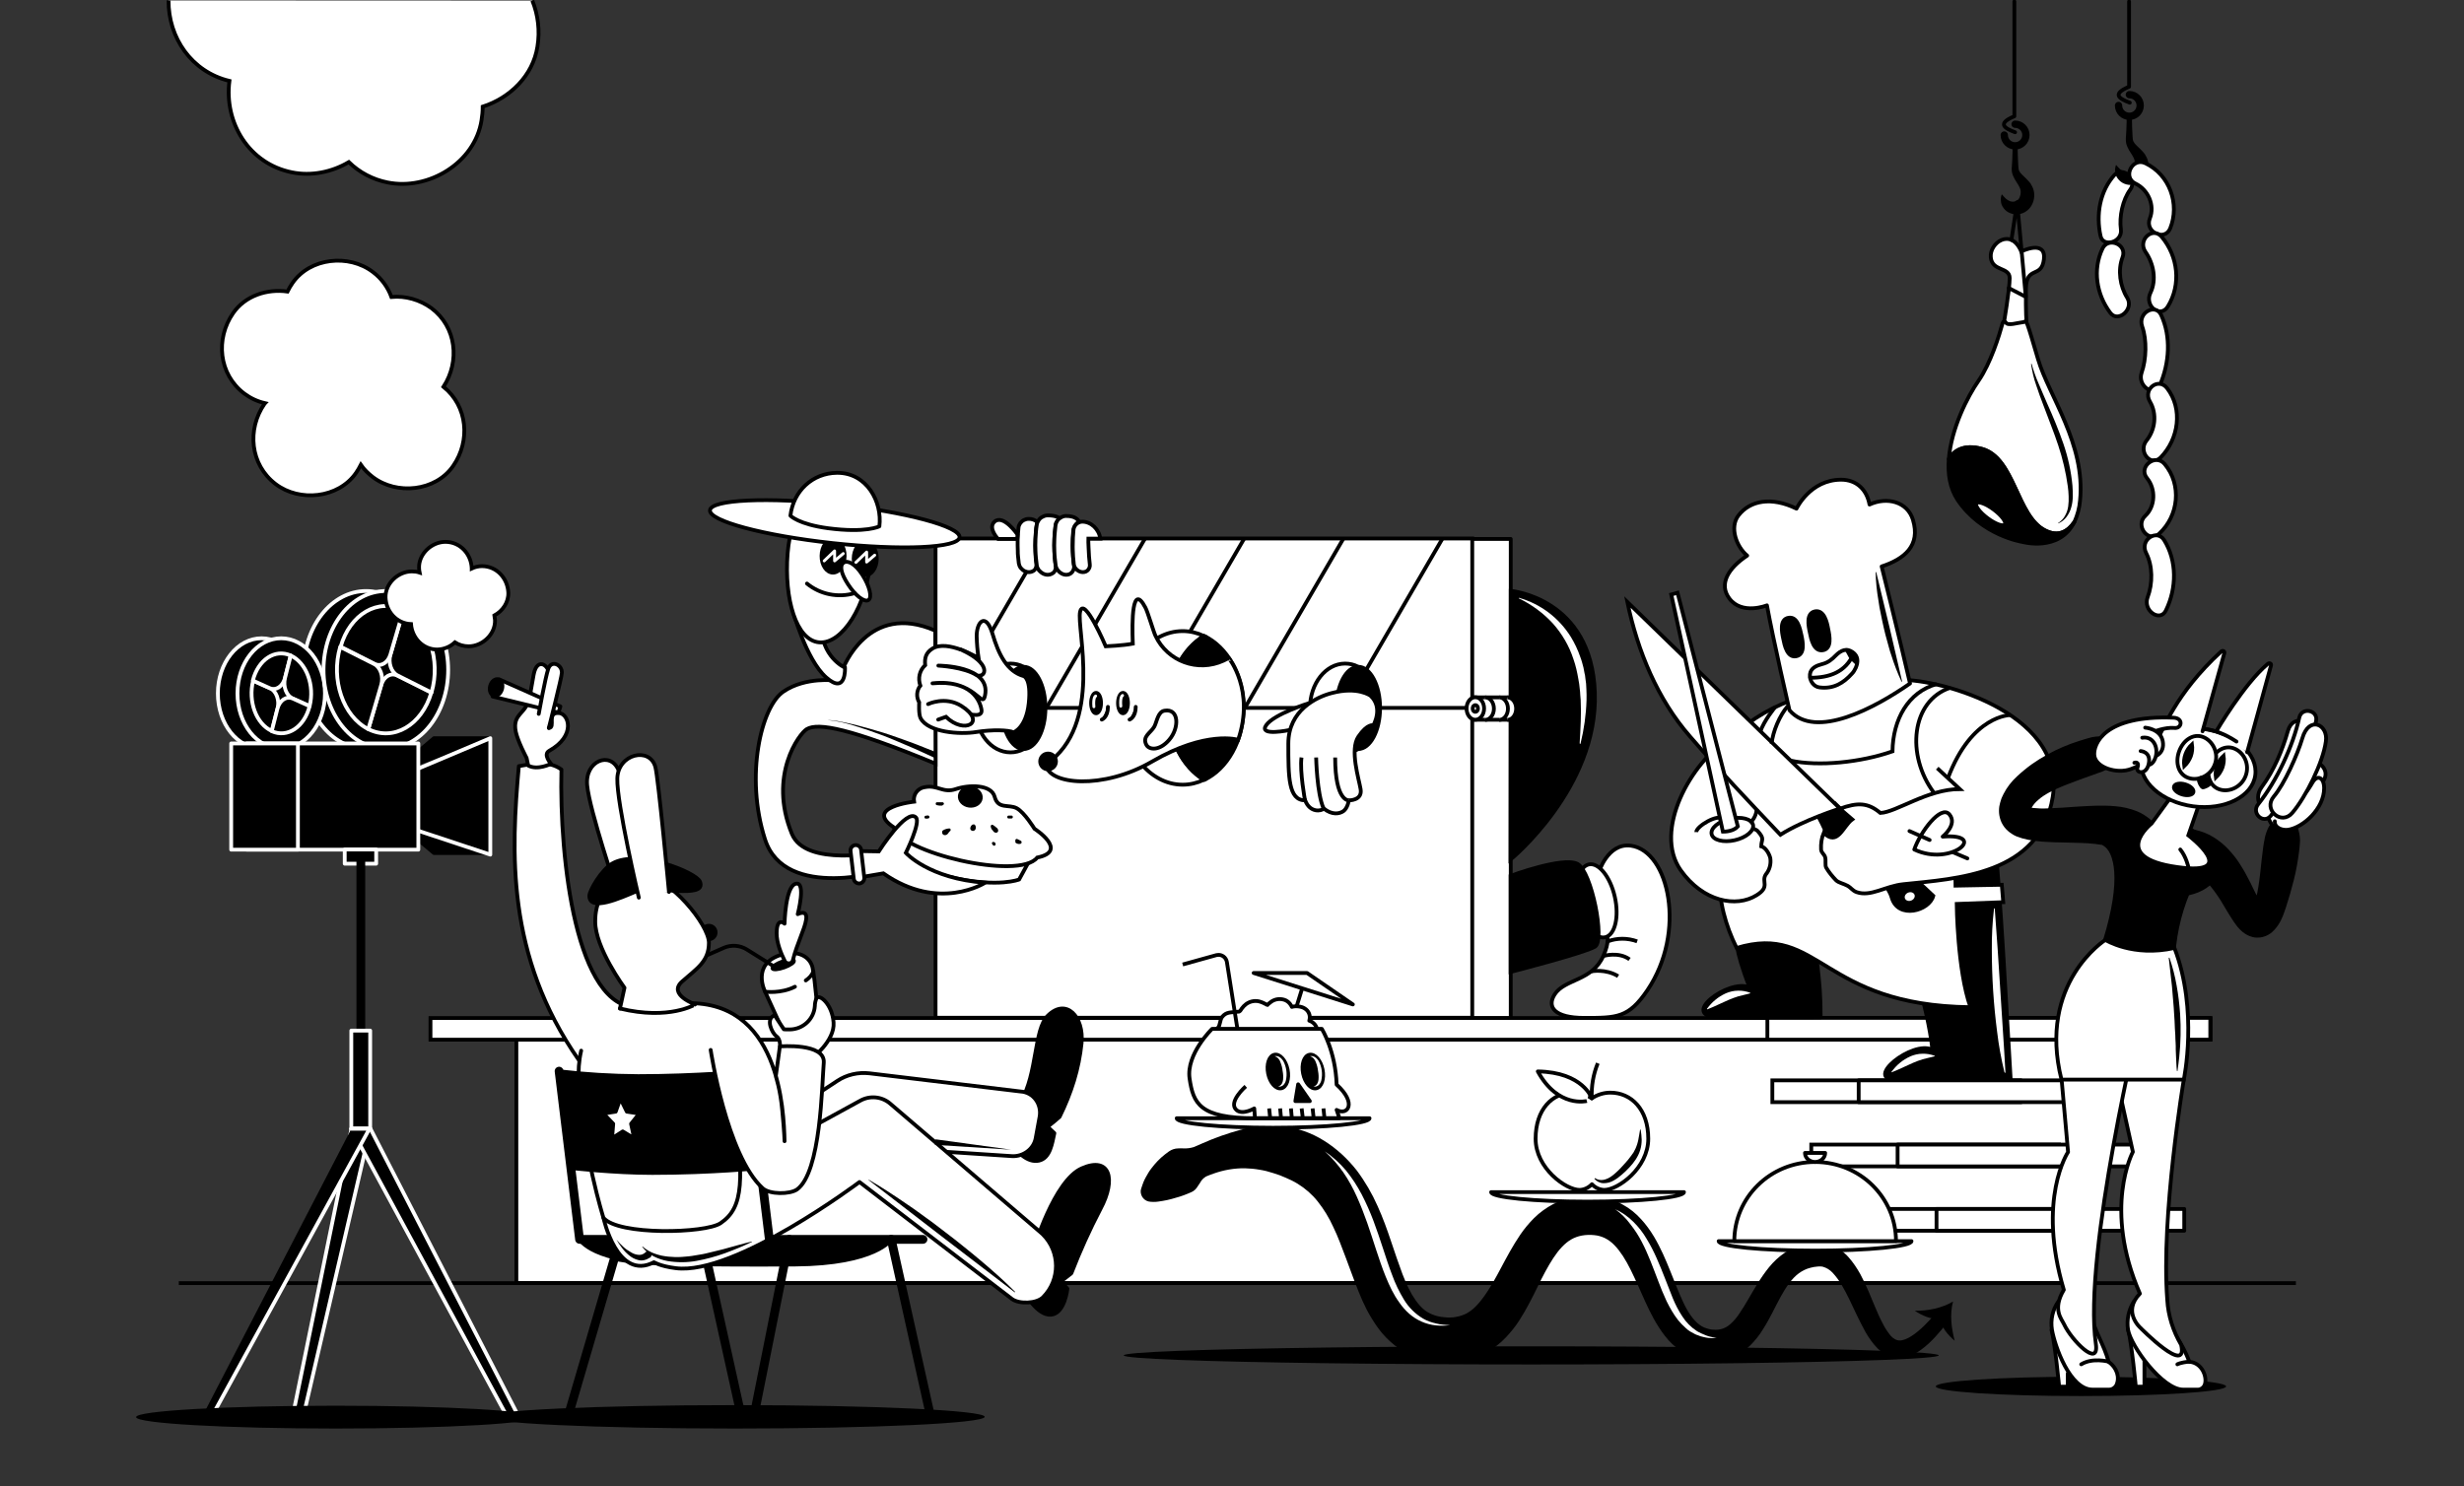 <?xml version="1.0" encoding="utf-8"?>
<!-- Generator: Adobe Illustrator 22.0.1, SVG Export Plug-In . SVG Version: 6.00 Build 0)  -->
<svg version="1.1" id="Layer_1" xmlns="http://www.w3.org/2000/svg" xmlns:xlink="http://www.w3.org/1999/xlink" x="0px" y="0px"
	 width="1684px" height="1016px" viewBox="0 0 1684 1016" style="enable-background:new 0 0 1684 1016;" xml:space="preserve">
<rect x="0" y="0" width="1684" height="1016" fill="#333333" stroke="none"/>
<style type="text/css">
	.st0{stroke:#000000;stroke-width:2.6;stroke-miterlimit:10;}
	.st1{fill:#FFFFFF;stroke:#000000;stroke-width:2.6;stroke-linecap:round;stroke-linejoin:round;}
	.st2{fill:#FFFFFF;stroke:#000000;stroke-width:2.6;stroke-miterlimit:10;}
	.st3{fill:none;stroke:#000000;stroke-width:2.6;stroke-miterlimit:10;}
	.st4{stroke:#000000;stroke-width:2.6;stroke-linecap:round;stroke-miterlimit:10;}
	.st5{fill:none;stroke:#FFFFFF;stroke-width:2;stroke-linecap:round;stroke-miterlimit:10;}
	.st6{fill:#FFFFFF;stroke:#000000;stroke-width:2.6;stroke-miterlimit:10;}
	.st7{stroke:#000000;stroke-width:2.6;stroke-linecap:round;stroke-linejoin:round;stroke-miterlimit:4;}
	.st8{fill:none;stroke:#FFFFFF;stroke-width:2;stroke-linecap:round;stroke-linejoin:round;}
	.st9{fill:#FFFFFF;stroke:#000000;stroke-width:2.6;stroke-linecap:round;stroke-linejoin:round;stroke-miterlimit:4;}
	.st10{fill:none;stroke:#000000;stroke-width:2.6;stroke-linecap:round;stroke-linejoin:round;}
	.st11{fill:#FFFFFF;}
	.st12{stroke:#000000;stroke-width:2.596;stroke-linecap:round;stroke-linejoin:round;stroke-miterlimit:3.994;}
	.st13{fill:#FFFFFF;stroke:#000000;stroke-width:2.6;stroke-linecap:round;stroke-miterlimit:10;}
	.st14{stroke:#000000;stroke-width:2.6;stroke-linecap:round;stroke-linejoin:round;}
	.st15{stroke:#000000;stroke-width:2.6;stroke-linecap:round;stroke-linejoin:round;stroke-miterlimit:4;}
	.st16{fill:none;stroke:#000000;stroke-width:2.6;stroke-linecap:round;stroke-miterlimit:10;}
	.st17{stroke:#FFFFFF;stroke-width:2.6;stroke-linecap:round;stroke-linejoin:round;}
	.st18{fill:none;stroke:#000000;stroke-width:6;stroke-linecap:round;stroke-linejoin:round;}
	.st19{stroke:#000000;stroke-width:2.6;stroke-linecap:round;stroke-linejoin:round;stroke-miterlimit:4;}
	.st20{fill:#387CDB;stroke:#000000;stroke-width:2.6;stroke-linecap:round;stroke-linejoin:round;}
	.st21{stroke:#000000;stroke-width:2.6;stroke-linecap:round;stroke-linejoin:round;stroke-miterlimit:4;}
	.st22{fill:none;stroke:#000000;stroke-width:6;stroke-linejoin:round;}
	.st23{fill:#FFFFFF;stroke:#000000;stroke-width:2.6;stroke-linejoin:round;}
	.st24{fill:none;stroke:#000000;stroke-width:2.6;stroke-linejoin:round;}
	.st25{stroke:#000000;stroke-width:2.6;stroke-linejoin:round;stroke-miterlimit:4;}
	.st26{stroke:#000000;stroke-width:2.6;stroke-linejoin:round;}
	.st27{fill:none;stroke:#000000;stroke-width:5;stroke-linecap:round;stroke-linejoin:round;}
	.st28{fill:#FFFFFF;stroke:#000000;stroke-width:2.6;stroke-linecap:round;stroke-linejoin:round;stroke-miterlimit:4;}
</style>
<g>
	<g>
		<g id="Layer_2_1_">
			<g id="Layer_1-2">
				<g>
					<g>
						<g>
							<rect x="680.3" y="418.2" class="st0" width="276.8" height="132.5"/>
							<rect x="1002.3" y="368.4" class="st1" width="30.2" height="327.6"/>
							<rect x="639.4" y="368.1" class="st2" width="366.8" height="327.6"/>
							<line class="st3" x1="647.4" y1="483.9" x2="714.6" y2="368.4"/>
							<line class="st3" x1="715.2" y1="483.9" x2="782.4" y2="368.4"/>
							<line class="st3" x1="783" y1="483.9" x2="850.2" y2="368.4"/>
							<line class="st3" x1="850.8" y1="483.9" x2="918" y2="368.4"/>
							<line class="st3" x1="918.6" y1="483.9" x2="985.7" y2="368.4"/>
							<line class="st3" x1="641.7" y1="483.9" x2="1032.4" y2="483.9"/>
							<g>
								<path class="st2" d="M798.3,483.9c0-21.7,10-40.5,24.5-49.2c-4.5-2.1-9.4-3.3-14.5-3.3c-22.9,0-41.4,23.5-41.4,52.5
									s18.6,52.5,41.4,52.5c5.1,0,9.9-1.2,14.5-3.3C808.4,524.4,798.3,505.7,798.3,483.9z"/>
								<path class="st0" d="M849.9,483.9c0-22.6-11.2-41.7-26.9-49.2c-14.5,8.8-24.5,27.4-24.5,49.2c0,21.7,10,40.5,24.6,49.2
									C838.7,525.7,849.9,506.5,849.9,483.9z"/>
							</g>
							<g>
								<path class="st2" d="M913.4,483.9c0-12.7,6.1-23.6,14.9-28.1c-2.8-1.5-5.9-2.2-9-2.2c-13.2,0-24,13.6-24,30.4
									c0,16.8,10.7,30.3,24,30.3c3.2,0,6.3-0.8,9-2.2C919.5,507.6,913.4,496.7,913.4,483.9z"/>
								<ellipse class="st0" cx="928.3" cy="483.9" rx="14.9" ry="28.1"/>
							</g>
							<g>
								<path class="st2" d="M684.7,483.9c0-12.7,6.1-23.6,14.9-28.1c-2.8-1.5-5.9-2.2-9-2.2c-13.2,0-24,13.6-24,30.4
									c0,16.8,10.7,30.3,24,30.3c3.2,0,6.3-0.8,9-2.2C690.8,507.6,684.7,496.7,684.7,483.9z"/>
								<ellipse class="st0" cx="699.6" cy="483.9" rx="14.9" ry="28.1"/>
							</g>
							<rect x="1008.3" y="476.7" class="st2" width="23.8" height="15.3"/>
							<g>
								<path class="st2" d="M846.2,505.7c0,0-21.7-6.7-58.7,14.8c-33.6,19.6-71.3,16-72.7,2c39.7-26.7,20.7-93.3,23.4-104.4
									c2.7-11.1,17.5,23.7,17.5,23.7s11.7-0.5,18.5-1.8c-0.6-15.2-0.6-42.1,8.6-24.7c1.6,2.9,5.6,16.7,6.9,19.3
									c8.2,17.5,29,25.1,46.5,17c2.2-1.1,3.6-1.8,3.6-1.8S857.8,471.9,846.2,505.7z"/>
								<ellipse class="st0" cx="749.1" cy="480.6" rx="3.4" ry="7"/>
								<ellipse class="st0" cx="767.5" cy="480.6" rx="3.4" ry="7"/>
								<path class="st4" d="M757.2,483.2c0,7.2-4.2,8.7-4.2,8.7"/>
								<path class="st4" d="M776.2,483.2c0,7.2-4.2,8.7-4.2,8.7"/>
								<path class="st5" d="M748.8,475.8c0,0-1.8,0.7-1.2,7.3"/>
								<path class="st5" d="M767.2,475.4c0,0-1.8,0.7-1.2,7.3"/>
								<circle class="st0" cx="716.3" cy="520.5" r="5.4"/>
							</g>
							<path class="st0" d="M1032.5,403.9c0,0,55.3,4.7,57.5,69.7s-57.7,114-57.7,114L1032.5,403.9z"/>
							<path class="st2" d="M1092.5,635.3c0,0,11.5-0.4,3.3,18.1c-7.6,17.4-26.4,15.6-33.3,26.4c-5.5,8.6,0,16,20.1,16
								c22.5,0,30.4,0.1,43.3-18.9c27-40,14.7-95.2-11.2-98.8c-16.1-2.2-22.2,18.7-22.2,18.7l-9,2.7"/>
							
								<ellipse transform="matrix(0.976 -0.22 0.22 0.976 -108.637 254.435)" class="st6" cx="1090.7" cy="616.1" rx="12.5" ry="25.5"/>
							<path class="st0" d="M1032.4,598.7c0,0,36.2-13.4,45.8-8.1c9.6,5.3,18.9,52.2,11.9,56.5c-7,4.3-57.7,17.3-57.7,17.3
								L1032.4,598.7L1032.4,598.7z"/>
							<path class="st2" d="M795.9,485.8c10-1.7,10.2,11.8,3.2,19.9c-6.5,7.6-13.6,7.1-15.6,3.5c-3.1-5.8,2.9-8.1,5.4-12.5
								C790.7,493.4,791.3,486.5,795.9,485.8z"/>
							<path class="st2" d="M894.8,480.6c0,0-24.1,7.4-29.5,15.2c-5.3,7.8,16.1,3.2,16.1,3.2"/>
							<path class="st2" d="M938.6,495.8c0,0-3.9-1.5-10.2,7.7c-6.1,8.9,0.4,29.2,1.5,36c1.3,7.8-8,7.6-8,7.6s-0.9,5.4-3.8,7.4
								c-2.7,1.8-7.6,2.8-13.4-1.8c-1.5,1.8-9.4,3.1-12.7-5.6c-11.5,0-11.5-16-11.5-38.8c0-22.9,19.5-31.9,29.5-34.5
								c18-4.8,26.7,1.8,26.7,1.8C945.6,483.9,938.6,495.8,938.6,495.8z"/>
							<path class="st2" d="M921.8,547.1c0,0-9.3,0.9-9.3-29.3"/>
							<path class="st2" d="M904.6,552.6c-4.6-10-5.1-34.8-5.1-34.8"/>
							<path class="st2" d="M891.9,547.1c0,0-3.7-19.8-2.4-29.3"/>
							<path class="st2" d="M1030.2,476.7c3.3,0,6,3.4,6,7.7c0,4.3-2.7,7.7-6,7.7"/>
							<path class="st2" d="M1024.6,476.7c3.3,0,6,3.4,6,7.7c0,4.3-2.7,7.7-6,7.7"/>
							<path class="st2" d="M1015,476.7c3.3,0,6,3.4,6,7.7c0,4.3-2.7,7.7-6,7.7"/>
							<g>
								<path class="st2" d="M570.9,465.2c0,0-20.2-2.8-35.4,7.5c-15.3,10.2-26.5,57.8-12.7,100.9c13.7,43.1,84.4,21,84.4,21
									s50.4,23.2,61.9-3.8c-25-6.1-67.2-8.4-67.2-8.4s-51.3,10.6-60.7-12.4c-16.4-40.1,5.2-68.7,10.2-71.6
									c7.9-4.6,29.6-0.5,88,23.6l-0.2-90.9c-46-20.2-63.1,26.1-63.1,26.1"/>
								<path class="st2" d="M541.6,416.7c0,0,9.2,34.2,23.1,46.4c13.8,12.2,12.8-6.7,12.8-6.7s-16.5-7-16.4-30.3"/>
								<path class="st2" d="M538.3,378.2c-2.5,31.3,5.9,59.6,21.6,60.9c15.7,1.3,32.5-25,35-56.2s-9.3-41.6-25-42.9
									C554.3,338.7,540.9,347,538.3,378.2z"/>
								
									<ellipse transform="matrix(1.256598e-02 -1 1 1.256598e-02 201.909 968.39)" class="st7" cx="591.3" cy="382" rx="11.4" ry="7.9"/>
								
									<ellipse transform="matrix(1.256684e-02 -1 1 1.256684e-02 182.117 944.661)" class="st7" cx="569.4" cy="380.1" rx="11.4" ry="7.9"/>
								<polyline class="st8" points="563.3,383.4 570.4,376.6 570.4,383.4 576.3,378.4 								"/>
								<polyline class="st8" points="584.9,384.5 592.3,377.4 592.3,384.2 597.8,379.5 								"/>
								<path class="st2" d="M579.5,399.3c5,7.8,11.3,12.6,14,10.9s0.9-9.4-4.1-17.2c-5-7.8-10.1-10.2-12.8-8.4
									C573.8,386.4,574.5,391.6,579.5,399.3z"/>
								
									<ellipse transform="matrix(0.108 -0.994 0.994 0.108 153.029 886.645)" class="st9" cx="570.7" cy="358" rx="13.3" ry="85.8"/>
								<path class="st1" d="M601,359.8c0,0-9,4.7-35,1.3c-20.3-2.7-25.8-8.6-25.8-8.6c2-16.8,15-29.1,31.8-29.3
									C592.3,323,603.1,343,601,359.8z"/>
								<path class="st10" d="M551.5,398.9c9,7.4,21.2,9.9,32.5,6.6"/>
							</g>
							<path class="st2" d="M611,559.4l2.6,23.3c0,0,10.7,11.5,38.8,17.5c30.5,6.5,44.1,1,44.1,1l11.8-21.6L611,559.4z"/>
							<path class="st2" d="M610.8,565.5c-20.6-13.7,13.9-17.5,13.9-17.5c-0.8-4.7,2.4-9.1,7.1-9.9c0.1,0,0.2,0,0.2,0
								c8.8-1.8,12.4,4.3,21.2,1.3s24.3-3.4,26.6,5.3s9.7,4.9,15.1,7.8c5.3,2.9,12.1,14,12.1,14s23.8,15.2,1.9,19.7
								C696.4,602.1,615.1,582.7,610.8,565.5z"/>
							<path class="st11" d="M1079.6,508.1c0.6-10.1,1.2-19.9,0.7-29.7l-0.3-3.6c0-0.6,0-1.2-0.1-1.8l-0.2-1.8l-0.4-3.6l-0.6-3.5
								c-0.8-4.7-1.8-9.2-3.4-13.7c-2.9-8.9-7.7-17.1-13.9-24.1c-6.6-7.2-14.5-13-23.2-17.2h-0.1c-0.1-0.1-0.2-0.2-0.1-0.3l0,0
								c0-0.1,0.2-0.2,0.3-0.1c14.7,4.2,27.2,13.7,35.3,26.7c2.6,4.3,4.8,8.9,6.4,13.6c0.4,1.2,0.9,2.3,1.2,3.6l1,3.7
								c0.3,1.3,0.5,2.4,0.7,3.7l0.4,1.8c0.1,0.6,0.2,1.3,0.2,1.8l0.5,3.7l0.2,3.8c0.2,2.5,0.1,5.1,0.1,7.5
								c-0.3,10-1.7,19.9-4.1,29.7c0,0.1-0.2,0.2-0.3,0.2C1079.7,508.4,1079.7,508.3,1079.6,508.1L1079.6,508.1z"/>
							
								<ellipse transform="matrix(0.13 -0.992 0.992 0.13 36.018 1131.592)" class="st12" cx="663" cy="545.3" rx="6" ry="7.2"/>
							<g>
								<path class="st2" d="M703.3,391.1L703.3,391.1c-1.1,0-2.2-0.3-3.2-0.8c-1-0.5-1.8-1.3-2.5-2.1c-0.7-0.9-1.1-1.9-1.3-3
									c-0.2-1.7-0.3-3.1-0.5-4.6c-0.2-1.5-0.2-2.7-0.2-4s-0.1-2.5-0.1-3.7s0-2.4,0-3.7s0.1-2.6,0.2-4c0.1-1.4,0.2-2.9,0.4-4.6
									c0.1-1.1,0.6-2.1,1.2-3c0.7-0.9,1.6-1.7,2.5-2.1c1-0.5,2-0.8,3.2-0.8l0,0c2.2-0.1,4.4,0.7,6,2.2c-0.4,1.3-0.6,2.5-0.8,3.8
									c-0.2,1.7-0.3,3.1-0.4,4.6c-0.1,1.5-0.2,2.7-0.2,4c0,1.3-0.1,2.5-0.1,3.7c0,1.2,0,2.4,0.1,3.7c0.1,1.3,0.1,2.6,0.2,4
									c0.1,1.4,0.2,2.9,0.5,4.6c0.2,1.6-0.2,3.1-1.2,4.3C706.3,390.4,704.8,391.1,703.3,391.1z"/>
								<path class="st2" d="M716.1,392.9L716.1,392.9c-1.2,0-2.3-0.3-3.4-0.9s-1.9-1.4-2.7-2.2c-0.7-1-1.2-2-1.4-3.2
									c-0.2-1.8-0.4-3.6-0.6-5.2c-0.2-1.6-0.2-3.1-0.3-4.6c-0.1-1.5-0.1-2.8-0.1-4.2c0-1.4,0-2.8,0.1-4.2c0.1-1.4,0.2-2.9,0.3-4.6
									c0.1-1.7,0.3-3.3,0.6-5.2c0.2-1.2,0.7-2.2,1.4-3.2c0.7-1,1.7-1.8,2.7-2.2c1.1-0.6,2.2-0.9,3.4-0.9l0,0
									c4.5,0,7.2,1.1,8.2,2.2c0,0-2.6,2.4-2.8,4.2c-0.2,1.8-0.4,3.5-0.6,5.2c-0.2,1.7-0.2,3.1-0.3,4.6c-0.1,1.5-0.1,2.8-0.1,4.2
									s0,2.8,0.1,4.2c0.1,1.4,0.2,2.9,0.3,4.6c0.1,1.7,0.3,3.3,0.6,5.2c0.3,1.6-0.2,3.2-1.2,4.5
									C719.2,392.2,717.7,392.9,716.1,392.9z"/>
								<path class="st2" d="M728.8,392.9L728.8,392.9c-1.2,0-2.3-0.3-3.3-0.9c-1.1-0.6-1.9-1.4-2.6-2.2c-0.7-1-1.2-2-1.4-3.2
									c-0.2-1.8-0.4-3.5-0.6-5.1c-0.2-1.6-0.2-3-0.3-4.5c-0.1-1.5-0.1-2.8-0.1-4.2c0-1.4,0-2.7,0.1-4.2c0.1-1.5,0.1-2.9,0.3-4.5
									c0.2-1.6,0.3-3.2,0.5-5.1c0.2-1.2,0.6-2.2,1.3-3.2c0.7-1,1.7-1.7,2.6-2.2c1.1-0.6,2.1-0.9,3.3-0.9l0,0c6.5,0,8,2.6,8.9,3.8
									c-2.5,1.7-4,4.5-4.1,7.5c0,1.6-0.2,3-0.3,4.5c-0.1,1.5-0.1,2.8-0.1,4.2s0,2.7,0.1,4.2c0.1,1.5,0.2,2.9,0.3,4.5
									c0.1,1.6,0.3,3.2,0.6,5.1c0.3,1.6-0.2,3.2-1.2,4.5C731.9,392.2,730.4,392.9,728.8,392.9z"/>
								<path class="st2" d="M740.1,391.1L740.1,391.1c-1.5,0-2.9-0.6-4.1-1.6c-1.2-1-1.9-2.3-2.1-3.8c-0.2-1.8-0.4-3.6-0.5-5.2
									c-0.1-1.6-0.2-3-0.2-4.5c0-1.5-0.1-2.8,0-4.3s0-2.9,0.1-4.5c0.1-1.6,0.2-3.3,0.4-5.2c0.2-1.5,0.9-2.8,2-3.8
									c1.1-1,2.5-1.6,4-1.6l0,0c6,0,11.4,5.1,12.3,11.6h-8.2c-0.1,1.6,0.4,10.7,0.5,12.3c0.1,1.6,0.3,3.3,0.5,5.2
									c0.2,1.4-0.2,2.7-1.1,3.8C742.9,390.5,741.6,391.1,740.1,391.1z"/>
							</g>
							<path class="st2" d="M695.4,365.4c0,0-9.6-14.1-15.7-8.8c-4.8,4.3,2.4,11.8,2.4,11.8h13.1L695.4,365.4L695.4,365.4z"/>
							<path class="st2" d="M603.7,597c38.1,26.7,69.6,6.4,69.6,6.4c-38.6-2.8-54.2-20.4-54.2-20.4s10.3-20.8,6.9-24.2
								c-6.4-6.6-25.4,23.2-25.4,23.2l-12.4-0.2l1.5,17.6L603.7,597z"/>
							<path d="M681,565.7c-0.8-0.7-1.6-1.3-2.4-1.8c-0.5-0.3-1.1-0.1-1.4,0.4c-0.1,0.2-0.1,0.3-0.1,0.5c0.1,1.2,0.6,2.2,1.5,3
								c0.3,0.7,1,1.2,1.7,1.4c0.9,0.2,1.8-0.3,1.9-1.2C682.3,567.1,681.8,566.2,681,565.7z"/>
							<path d="M648.7,566.3c-1.5,0.1-2.9,0.5-4.2,1.3c-0.3,0.1-0.5,0.4-0.5,0.7c-0.4,1,0.1,2.1,1.1,2.5c0,0,0,0,0.1,0
								c0.8,0.2,1.6,0,2.2-0.5c0.8-0.6,1.1-1.7,1.8-2.1C650.1,567.7,649.8,566.2,648.7,566.3z"/>
							<path d="M697.8,574.8l-2.4-1.2c-0.5-0.3-1.1-0.1-1.4,0.4c-0.2,0.3-0.2,0.7,0,1c-0.2,0.5-0.1,1,0.4,1.3c1,0.6,2,0.8,3.1,0.5
								c0.5-0.2,0.8-0.7,0.7-1.2C698.2,575.2,698,575,697.8,574.8z"/>
							<path d="M644.2,548.4h-2.6h-0.1h-0.9c-0.6-0.1-1.1,0.3-1.1,0.9c0,0.6,0.3,1.1,0.9,1.1c1.1,0.3,2.2,0.4,3.3,0.3
								c0.3,0,0.5-0.2,0.7-0.4c0.5-0.1,0.8-0.7,0.7-1.2C644.9,548.7,644.6,548.4,644.2,548.4z"/>
							<path d="M666.4,564c-0.3-0.4-0.8-0.6-1.3-0.4c-0.3,0-0.6,0.1-0.8,0.3c-0.7,0.6-1.1,1.5-1.2,2.3c0,1,0.8,1.8,1.8,1.8
								c0.8,0,1.5-0.5,1.8-1.2C667.1,565.9,667,564.9,666.4,564z"/>
							<path d="M691.2,557.5h-1.8c-0.6,0-1,0.4-1,1c0,0.6,0.4,1,1,1h1.8c0.6,0,1-0.4,1-1C692.2,557.8,691.8,557.5,691.2,557.5z"/>
							<path d="M634.1,557.4l-1.3,0.2c-0.6,0-1,0.4-1,1c0,0.6,0.4,1,1,1h0.5h0.2l0.7-0.1c0.6,0,1-0.4,1-1S634.8,557.5,634.1,557.4
								C634.2,557.4,634.2,557.4,634.1,557.4z"/>
							<path d="M678.9,575.5c-0.6,0-1,0.4-1,1c0,0.3,0.2,0.7,0.5,0.8c0.1,0.5,0.6,0.9,1.2,0.8c0.4-0.1,0.7-0.3,0.8-0.7
								c0.2-0.8-0.3-1.7-1.1-1.8C679.1,575.5,679,575.5,678.9,575.5z"/>
							<path class="st2" d="M584.5,577.7L584.5,577.7c1.9-0.2,3.8,1.2,4,3.2l2.2,19c0.2,1.9-1.2,3.8-3.2,4l0,0
								c-1.9,0.2-3.8-1.2-4-3.2l-2.2-19C581.1,579.7,582.5,577.9,584.5,577.7z"/>
							<g>
								<path class="st2" d="M692.7,500.6c-3.2-1.6-14.6-2-25.6-0.2c-11,1.8-32.7,0.3-37.9-9.4c-1.5-2.7-1-10.9-1-10.9
									c-2.1-3.6-1.8-8.2,0.8-11.4c-1.8-5-0.6-10.4,3.3-14c-0.5-4.9,0.5-8.5,4.9-11.3c10.4-6.6,31.6,6.5,31.6,6.5
									c-0.8-5.1-1.2-10.1-1.3-15.2c0-9.8,6.3-16.4,10.8-1.5c4.2,14.3,10,25.8,21.4,29c0,0,5.2,1.5,3.4,18.5
									S692.7,500.6,692.7,500.6z"/>
								<path class="st1" d="M656.6,444c21.3,9.5,17.5,19.4,11.1,17.7c-8.6-5.8-26.4-6.7-26.4-6.7s36.2-0.1,31.9,20.4
									c-2,9.9-6.7-11.6-35.9-8.3c26.6-2.5,32.6,12,33.5,18.1c1.5,10.3-28.2-5.3-33.8-4.3"/>
							</g>
							<ellipse class="st2" cx="1008.3" cy="484.3" rx="6" ry="7.7"/>
							<ellipse class="st2" cx="1008.3" cy="484.3" rx="1.8" ry="2.3"/>
							<path class="st2" d="M1087.6,664c0,0,9.6-2,18.3,3.3"/>
							<path class="st2" d="M1095.8,653.5c0,0,10.4-3.2,17.9,2.3"/>
							<path class="st2" d="M1098.7,643.5c6.5-2.4,13.7-2.4,20.2,0"/>
							<path class="st13" d="M634.3,481.3c0,0,11.7-5.7,22.8,1.3c17.5,11.1,2.1,19.8-10.6,7.4l-5.3,1.9"/>
							<path d="M565.4,492.2c3.3,0.1,6.5,0.5,9.7,1.2c1.6,0.3,3.2,0.6,4.8,1c1.6,0.4,3.2,0.7,4.8,1.1c6.3,1.6,12.5,3.4,18.8,5.3
								c3.1,1,6.2,2,9.2,3.1c3,1.1,6.1,2.1,9.2,3.3c3.1,1.2,6.1,2.2,9.1,3.5l9,3.6l-1.6,3.6l-8.9-4.1c-2.9-1.4-5.9-2.6-8.9-3.9
								c-3-1.3-6-2.5-8.9-3.8s-6-2.4-9-3.6c-6-2.3-12.2-4.4-18.4-6.3c-1.6-0.5-3.1-1-4.7-1.4c-1.6-0.4-3.1-0.8-4.8-1.2
								C571.9,493,568.7,492.5,565.4,492.2z"/>
						</g>
						<line class="st3" x1="122.2" y1="877.1" x2="1569.1" y2="877.1"/>
						<g>
							<rect x="352.9" y="710.7" class="st2" width="1069.2" height="166.3"/>
							<g>
								<rect x="1211.3" y="738.5" class="st2" width="169.3" height="14.9"/>
								<rect x="1237.9" y="782.4" class="st2" width="169.3" height="14.9"/>
								<rect x="1264.5" y="826.4" class="st2" width="169.3" height="14.9"/>
							</g>
							<g>
								<rect x="1270.3" y="738.5" class="st1" width="169.3" height="14.9"/>
								<rect x="1296.9" y="782.4" class="st1" width="169.3" height="14.9"/>
								<rect x="1323.5" y="826.4" class="st1" width="169.3" height="14.9"/>
							</g>
							<g>
								<rect x="294.2" y="695.9" class="st2" width="1216.6" height="14.8"/>
								<rect x="1207.9" y="695.8" class="st1" width="302.7" height="14.9"/>
							</g>
						</g>
						<g>
							<polygon class="st11" points="1175.4,601.6 1147.7,574.2 1161.6,532.8 1213.2,491 1360.3,524.6 1354.9,586.6 							"/>
							<path class="st14" d="M1362.5,564.1c5.2,54.1,8.4,119.9,11.7,174.1l-78.1,0.1c-23-0.3,11.1-27.6,24.6-20.7
								c-3.2-30.7-17.8-69.6-20.7-100.5c-14.1,0-62.6-4.9-61.6,9.2c1.9,26.2,6.1,41.6,5.9,69.1l-68.2,0.1
								c-30.7,0,5.9-27.2,19.7-20.4c-10.6-27-9.2-35.1-9.2-35.1"/>
							<path class="st2" d="M1332.6,571.3c3.9,11.6,3.9,34.1,3.9,34.1l31.6-0.6l1,11.9l-31.8,1.2c0,0,0.4,45.3,9.4,70.6
								c-102.5-1.2-102.9-57.6-159.8-40.5c-14.9-29.9-20.4-72.3,16-75.6"/>
							<path class="st0" d="M1242.9,558.5c1.5,2.9,2.8,5.2,4.3,8.6c14,11.8,41.4,31.5,45.7,46.5s25.7,9.1,28.4-1.2
								c-28.4-26.8-48.8-45-68-63.9C1256.7,551.9,1246.4,555.2,1242.9,558.5z"/>
							<path class="st2" d="M1182.2,504.6c-26.6,16.2-52.6,63.3-33.5,90.3c15.2,21.4,37.9,25.8,51.9,17c9.4-5.8,3-9.1,6.2-14.1
								c2.6-3.1,3.7-7.2,3.1-11.2c-0.6-2.7-3.1-7.3-6.2-8.1c0.1-4.9,2.6-4.8-2.4-10.4c-2.5-2.8-16.7-4.4-21.7-0.4
								c-2.1-3.4,0.6-4.3-2.4-7.9c-3-3.6-17.8,4.9-17.9,9"/>
							<path class="st2" d="M1324,525.1l15.4,14.3c-22,0-43.5,15.9-54.3,16.3c-8.6-7.2-15.6-7.2-27.7-2.9c0,0,4.9,4.2,8.5,7.3
								c-6.4,4.7-10,18.7-19.5,9.2c-1.5,3.6-2,7.5-1.8,11.4c0.2,2.4,2.2,3.1,2.8,5.3s-0.2,5.6,0.7,7.1c1.8,3.1,4.2,6,6.7,8.6
								c1.8,1.8,5.3,2.3,8.1,3.9c2,1.1,3.2,3.2,5.9,4.2c9.8,3.5,19.7-4.2,32.2-5.4c35.8-3.8,93.3-6.2,101.9-59.5
								c9.7-59.6-84.2-82.5-106.2-79.9c-55,6.6-82.4,10.9-114.6,39.7"/>
							
								<ellipse transform="matrix(0.976 -0.22 0.22 0.976 -95.684 273.551)" class="st6" cx="1183.2" cy="567.4" rx="14.5" ry="7.5"/>
							<path class="st2" d="M1216.8,570.6c15.9-10.1,40.7-17.9,40.7-17.9l-145.3-141.2c7,33.6,20.7,66.6,42.8,91.9
								C1175.4,527,1194.1,546.7,1216.8,570.6z"/>
							<path class="st2" d="M1187.7,564.9l-41.2-159.7l-4.3,1.2l35.3,162.1C1181.7,568.5,1185.7,567.3,1187.7,564.9z"/>
							<path class="st1" d="M1305.4,467.2c-6.2-27-19.4-80-19.4-80c15.6-5.1,26.7-14.3,21.4-31.8c-3.7-12.5-17.8-16-29.7-10.5
								c-1.8-10-8.7-17-19.4-17c-21.2,0-30.5,19.8-30.5,19.8c-17-8.3-31.7-5.7-39.7,4.7c-6.3,8.2-1.2,21.5,6,27.4
								c-12.9,8.6-19.6,19.4-12.2,29.3c8.7,11.6,25.7,4.7,25.7,4.7c4.2,23.1,15.4,71.7,15.4,71.7
								C1240.8,506.1,1282,483.5,1305.4,467.2z"/>
							<path class="st3" d="M1332.9,470.1c-26.6,8.9-30.5,46-11.1,71.9"/>
							<path class="st2" d="M1323.6,467.6c-19.6,5.5-29.9,24.3-30.2,46c-21.7,7.6-50.5,10.5-69.8,6.3"/>
							<path class="st2" d="M1221.8,482.7c-5.5,6.3-10.2,17.4-11,25.7"/>
							<path class="st14" d="M1231.2,434.3c1,4.6,2.6,13.1-3.6,14.3c-6.2,1.2-8-7.5-8.9-12.1c-1-4.6-2.6-13.1,3.6-14.2
								S1230.2,429.7,1231.2,434.3z"/>
							<path class="st14" d="M1249.5,430.1c1,4.6,2.6,13.4-3.7,14.4c-6.3,1-8-7.6-8.9-12.2c-1-4.6-2.7-13.2,3.6-14.4
								C1246.8,416.8,1248.7,425.6,1249.5,430.1z"/>
							<path class="st1" d="M1265.6,460.6c1.2-1.2,2-2.6,2.7-4.1c1.8-4.2,1.7-8-2.1-10.7c-4.2-3-8-1.3-11.6,2.3
								c-2.5,2.6-5.2,4.9-9.4,5.9c-3.4,0.9-7.7,2.5-8.2,6.9s2.6,8.6,6.6,9C1253.1,471.1,1259.9,466.9,1265.6,460.6z"/>
							<path class="st1" d="M1237.2,463.3c13.1,0,24.2-3.8,29.7-16.5c-1.6-0.8-3-1.7-4.6-2.4c1,1.8,1.9,3.5,2.9,5.3l3.9,3.7
								c-0.4-1.8-0.8-3.6-1.3-5.3"/>
							<path class="st2" d="M1374.1,488.8c0,0-26.5-0.3-42.8,43.1"/>
							<path class="st3" d="M1213.2,483.4c0,0-7.5,8.9-10.3,17.1"/>
							<path class="st3" d="M1195.9,562.6c2.8-2.4,4.5-5.9,4.7-9.6"/>
							<g>
								<path class="st1" d="M1327.7,571.9c0,0,10.4-8.3,4.6-15.2c-5.8-6.9-20,12.2-24,24C1333.7,592.8,1359.4,569.4,1327.7,571.9z"
									/>
								<line class="st10" x1="1318.8" y1="574.2" x2="1305" y2="568.1"/>
								<line class="st10" x1="1335" y1="582.7" x2="1344.6" y2="586.8"/>
							</g>
							<path class="st11" d="M1195.9,679.1c-3.1,0.8-5.6,1.4-8,2c-2.2,0.7-4.4,1.5-6.5,2.4c-2.1,0.9-4.3,1.9-6.6,3
								c-2.3,1.1-4.8,2.2-7.8,3.4h-0.1c-0.1,0-0.3,0-0.3-0.1l0,0c0-0.1,0-0.1,0-0.2c1.7-2.3,3.6-4.4,5.7-6.1
								c2.1-1.8,4.6-3.3,7.2-4.5c2.6-1.1,5.4-1.8,8.3-1.8c2.8-0.1,5.6,0.4,8.3,1.4c0.1,0,0.2,0.2,0.1,0.3l0,0
								C1196.1,679,1196,679,1195.9,679.1L1195.9,679.1z"/>
							<path class="st11" d="M1322,722.1c-3.1,0.8-5.6,1.4-8,2c-2.3,0.7-4.4,1.5-6.5,2.4c-2.1,1-4.3,1.9-6.6,3s-4.8,2.2-7.8,3.4
								l-0.1,0.1c-0.1,0-0.3,0-0.3-0.1s0-0.1,0-0.2c1.7-2.3,3.6-4.4,5.7-6.1c2.1-1.8,4.6-3.3,7.2-4.5c2.6-1.1,5.4-1.8,8.3-1.8
								c2.8-0.1,5.6,0.4,8.3,1.4c0.1,0,0.2,0.2,0.1,0.3l0,0C1322.3,722.1,1322.2,722.1,1322,722.1L1322,722.1z"/>
							<path class="st11" d="M1369.9,732.9c-2.2-9.1-3.9-18.4-5-27.7c-1.2-9.2-2.1-18.6-2.7-27.9c-0.6-9.3-0.9-18.7-0.9-28
								c-0.1-9.4,0.4-18.9,1.5-28.2l0,0c0-0.1,0.1-0.2,0.3-0.2l0,0c0.1,0,0.2,0.1,0.2,0.2l1,14l1,14l1.8,28l1.8,28l0.9,14l0.8,14
								c0,0.1-0.1,0.3-0.2,0.3l0,0C1370.1,733.1,1370,733,1369.9,732.9L1369.9,732.9z"/>
							
								<ellipse transform="matrix(0.93 -0.368 0.368 0.93 -133.787 523.67)" class="st6" cx="1305" cy="612.3" rx="4.8" ry="4.2"/>
							<path d="M1282.3,391.1l9,37.4l8.7,37.4l-0.4,0.1c-2.7-5.8-5.1-12-7-18.1c-1.1-3-1.8-6.1-2.7-9.2c-0.9-3.1-1.7-6.2-2.4-9.3
								s-1.4-6.2-2-9.4c-0.7-3.2-1.3-6.3-1.7-9.5c-1.1-6.4-1.8-12.8-1.9-19.4H1282.3z"/>
						</g>
					</g>
					<g>
						<g>
							<path class="st1" d="M1575.4,524c0,0,8.9-6.2,13.1,1.6c4.2,7.8-7.4,15.9-12.5,16.4"/>
							<ellipse cx="1422.2" cy="947.7" rx="99.2" ry="6.6"/>
							<path class="st1" d="M1402.1,909c2.5,10.1,5.2,38.9,5.2,38.9h5.9v-9"/>
							<path class="st14" d="M1462.7,667.3c-0.9,0-1.8-0.1-2.7-0.2c-13.6-1.5-25.5-11.2-21.4-24.3c12.9-41.7,7.7-61.2-0.5-65.9
								l62.3,22.4l0.1-0.1c-7.7,14.6-12.6,30.4-14.5,46.9C1484.6,658.7,1475.1,667.3,1462.7,667.3z"/>
							<path d="M1448.2,519.6c-0.7,0.8-1.4,1.6-2.1,2.2c-0.8,0.7-1.5,1.3-2.3,1.8c-1.6,1.1-3.1,2-4.8,2.8c-1.6,0.8-3.2,1.5-5,2
								l-5,1.8c-3.3,1.2-6.6,2.3-9.9,3.6c-3.3,1.3-6.5,2.4-9.6,3.7c-3.1,1.3-6.1,2.6-9,4.2c-2.7,1.5-5.3,3.1-7.6,5.2
								c-1.9,1.6-3.5,3.5-4.6,5.6l-0.3,0.7l-0.2,0.6c-0.1,0.3-0.1,0.6-0.2,0.9c0,0.1,0.1,0,0-0.4c-0.1-0.6-0.3-1.1-0.6-1.6
								c-0.2-0.4-0.5-0.7-0.8-1c-0.1-0.1,0,0,0.3,0c1,0.3,1.9,0.5,3,0.6c3.1,0.3,6.3,0.5,9.4,0.3c3.4-0.1,7-0.3,10.7-0.5l11.3-0.8
								c7.7-0.4,15.7-1,24.7-0.2c5.2,0.4,10.2,1.6,15,3.5c3.1,1.3,6,3.1,8.7,5.3c3,2.6,5.5,5.8,7.3,9.4c3.2,8.1-0.7,17.3-8.9,20.5
								c-7.9,3.1-16.7-0.5-20.2-8.2c0.3,0.2,0.7,0.5,0.9,0.4c0.2-0.1,0-0.5-0.6-0.9c-1.9-1.3-4.2-2.1-6.4-2.6
								c-3.1-0.7-6.3-1.3-9.4-1.6c-3.4-0.4-6.9-0.6-10.5-0.7l-11.1-0.3c-3.8-0.1-7.7-0.1-11.7-0.4c-4.3-0.2-8.7-0.7-12.8-1.5
								c-2.6-0.5-5.3-1.3-7.8-2.3c-1.7-0.7-3.2-1.7-4.6-2.7c-1.8-1.4-3.4-3-4.6-5c-1.3-2-2.1-4.4-2.5-6.8c-0.3-1.9-0.3-4,0-6
								c0.3-1.6,0.7-3.1,1.2-4.6c0.2-0.7,0.5-1.4,0.8-2s0.6-1.3,0.9-1.9c2.3-4.5,5.4-8.5,9.1-11.9c3.2-3,6.6-5.8,10.2-8.4
								c3.4-2.4,6.9-4.6,10.6-6.6c7-3.9,14.4-7,22-9.4c1.8-0.6,3.8-1.2,5.6-1.7c1.8-0.6,3.8-1,5.7-1.2c2-0.2,4-0.3,6-0.1
								c1.1,0.1,2.1,0.2,3.1,0.5c1.2,0.2,2.2,0.5,3.3,1c4.4,1.6,6.7,6.3,5.3,10.8c-0.3,0.8-0.7,1.6-1.2,2.3L1448.2,519.6z"/>
							<path d="M1568.4,562c1.1,1.6,1.8,3.3,2.4,5.1c0.5,1.7,0.8,3.3,1,5c0.2,1.7,0.2,3.2,0,4.9c-0.1,1.7-0.3,3.2-0.5,4.9
								c-0.8,6.4-1.9,12.8-3.5,19.2c-1.6,6.4-3.4,12.7-5.6,19.5c-0.6,1.8-1.2,3.4-1.9,5.3c-0.9,2.1-1.8,4.2-3.1,6.1l-0.6,0.9
								l-0.6,0.8c-0.4,0.5-0.9,1.1-1.4,1.7c-0.6,0.6-1.2,1.2-1.8,1.8c-0.8,0.7-1.7,1.3-2.6,1.8c-1.2,0.7-2.4,1.2-3.8,1.5
								c-1.6,0.4-3.1,0.5-4.7,0.4c-1.5-0.1-2.9-0.5-4.2-1c-1.1-0.4-2.1-1-3.1-1.6c-1.4-0.9-2.6-1.9-3.7-3.1
								c-0.9-0.9-1.7-1.8-2.3-2.7c-1.4-1.8-2.3-3.3-3.3-4.8c-1.9-3-3.6-5.7-5.2-8.5s-3.1-5.2-4.8-7.6c-1.6-2.2-3.2-4.5-5-6.6
								c-3.4-4-7.1-6.8-10.2-8c-1.4-0.5-2.9-0.7-4.4-0.6c-1.6,0.1-3,0.5-4.5,1.2c-8.2,3.4-17.6-0.5-21-8.7c-3.4-8.2,0.5-17.6,8.7-21
								l0,0c1.5-0.6,2.9-1,4.5-1.2l2.1-0.2c4.8-0.5,9.5-0.4,14.3,0.6c4.8,1,9.3,2.7,13.4,5.3c3.7,2.3,7.1,5.1,10.1,8.3
								c2.6,2.8,5.1,5.9,7.2,9.1c1.9,3,3.8,6,5.4,9.2c1.7,3,3.1,6,4.5,8.9s2.7,5.6,4,8.1c0.7,1.2,1.3,2.3,1.8,3.1
								c0.3,0.4,0.5,0.8,0.7,1c0.2,0.2,0.2,0.2-0.2,0c-0.9-0.5-1.8-0.9-2.9-0.9c-0.8-0.1-1.6,0-2.3,0.2c-0.6,0.1-1.1,0.4-1.6,0.7
								c-0.2,0.1-0.5,0.3-0.7,0.5c-0.1,0.1-0.1,0.2-0.1,0.1l0.2-0.2l0.2-0.2v-0.1c0.5-0.7,0.9-1.5,1.2-2.3c0.5-1.2,0.9-2.4,1.2-3.6
								c0.8-2.7,1.4-5.5,1.8-8.4c0.5-2.9,0.8-5.9,1.2-8.9c0.6-6,1.3-12.2,2.1-18.2c0.2-1.6,0.5-3,0.8-4.6c0.2-1.6,0.6-3,1.1-4.6
								c0.5-1.6,1.2-3,1.9-4.5c0.9-1.6,2-3,3.3-4.3l0.4-0.4c3.8-3.5,9.7-3.3,13.2,0.6l0,0C1567.8,561.3,1568.1,561.6,1568.4,562z"/>
							<path class="st2" d="M1553.3,564.7c-3.6-5.6-6-11.9-7.4-18.4c-2.1-10.9,8.8-18.5,9.7-13.6c1,4.9,9.8,27.4,9.8,27.4
								L1553.3,564.7z"/>
							<path class="st1" d="M1454.5,909c2.5,10.1,5.2,38.9,5.2,38.9h5.9v-18.3"/>
							<path class="st1" d="M1458.3,889.8c-3.5,5.7-5,12.5-3.9,19.2c1.8,11,23.5,40.9,37.6,40.9h10.2c1.9,0,3.7-1.3,4.5-3
								c2.2-5.3-1.7-15.5-10.4-16c-5.2-14.1-12.8-21.9-17.4-31.7"/>
							<path class="st1" d="M1437,693.7l20.7,93.7c0,0-20.7,38.5,4.8,96.9c-12.1,12.3,0.2,23.2,0.2,23.2s32.9,33.5,28,11.8
								c-5.5-9.4-8.9-19.9-9.5-30.8c-4.4-57.1,11.3-150.5,11.3-150.5L1437,693.7z"/>
							<path class="st1" d="M1406.7,889.8c-3.9,5.5-5.4,12.5-4.3,19.2c1.9,11,12.2,40.9,27.7,40.9h11.3c2.1,0,4-1.2,5-3
								c2.5-5.3,0.4-12-5.3-16c-2.7-11-10.5-22.7-11.7-31.7"/>
							<path class="st1" d="M1409,738l4.4,49.5c0,0-21.4,31.9-2.9,94.2c-8,13.4-1.5,19.9,0.2,23.6c4.9,10.6,24.1,30.4,21.7,13.4
								c-8.9-61.4,30.6-225,30.6-225L1409,738z"/>
							<path class="st2" d="M1438.9,642.5c0,0-46.5,29.4-30,95.5h83.6c0,0,10.1-47-6.4-90C1457.8,654.4,1438.9,642.5,1438.9,642.5z"
								/>
							<path class="st1" d="M1441.1,930.8c0,0-10.9-3-18.7,1.8"/>
							
								<ellipse transform="matrix(0.2 -0.98 0.98 0.2 608.557 1920.326)" class="st15" cx="1480.5" cy="587.4" rx="24.2" ry="36.1"/>
							<path class="st2" d="M1470.5,562.9l22-30.2l14.9,4.2l-11.8,34.1c0,0,36.8,28-7.7,21.7
								C1441.1,586.2,1470.5,562.9,1470.5,562.9z"/>
							
								<ellipse transform="matrix(0.133 -0.991 0.991 0.133 782.673 1944.019)" class="st2" cx="1502.6" cy="524.6" rx="26.7" ry="39.3"/>
							<path class="st2" d="M1534.8,530.3c-2.8,7.7-11.5,11.7-18.2,9.2c-6.7-2.4-9-10.4-6.2-18.1c2.8-7.7,9.7-12.4,16.4-9.8
								C1533.6,514.2,1537.7,522.5,1534.8,530.3z"/>
							<path class="st2" d="M1513.7,522.5c-2.8,7.8-11.5,11.7-18.2,9.2c-6.7-2.4-9-10.4-6.2-18.1c2.8-7.7,9.7-12.4,16.4-9.8
								S1516.6,514.9,1513.7,522.5z"/>
							<path class="st13" d="M1495.6,592.6c0,0-1.5-7-5.5-11.9"/>
							<path class="st13" d="M1514.7,499.9c0,0,18.8-32.3,35.2-46.1c1.1-0.9,2.6-0.3,2.2,1.1l-16.3,59.3"/>
							<path class="st13" d="M1474.8,504.4c3.7-4.9,11.4-29.8,43.2-59c1.1-1,2.6-0.3,2.2,1.1l-14.9,53.4"/>
							<path class="st1" d="M1466,520.2c-2.8,2.3-6,4.2-9.4,5.4c-9.7,3.8-24.7-1-25.3-9.5c-0.5-7.3,6.5-27.4,54.2-25.5
								c6.9,0.3,5.7,7.5,0.7,7c-6.6-0.6-14.7,2.7-14.7,2.7"/>
							<path class="st1" d="M1466.1,497.4c0,0,10.4,0.7,12,9.2c1.6,8.6-5.7,10.6-5.7,10.6"/>
							<path class="st1" d="M1462.2,518.6c0,0,5.9,8.3,9.9,1.5c4-6.8,0.7-17.2-8-15.8"/>
							<path class="st1" d="M1463,513.4c0,0,7.1,0.3,5.6,8.4c-1.6,8.4-9,6.6-7.8,3.1c1.7-4.8-2.1-3.5-2.1-3.5"/>
							<path class="st14" d="M1510.6,535.2c-0.5,1.5-4.4,3.2-5.2,3c-0.8-0.2-3-4-2.5-5.4s2.3-1.4,4.5-0.7
								C1509.5,532.8,1511,533.6,1510.6,535.2z"/>
							
								<ellipse transform="matrix(0.285 -0.959 0.959 0.285 549.154 1816.479)" class="st15" cx="1492" cy="540.2" rx="3.6" ry="6.9"/>
							<path class="st1" d="M1560.4,553.8c6.9-5.3,13-6.5,20-18.8c3.4-5.9,8-3.5,8,3.8c0,13.9-14.2,26.8-24.6,28.4
								c-4.3,0.6-9.5-1.6-9.1-5.8"/>
							<path class="st4" d="M1497.3,516.9c-1,2.6-2.5,4.9-4.5,6.8c-0.8-5.5,1.2-11.1,5.3-14.9
								C1498.5,511.5,1498.2,514.4,1497.3,516.9z"/>
							<path class="st4" d="M1518.9,524.7c-1,2.6-2.5,4.9-4.5,6.8c-0.8-5.5,1.2-11.1,5.3-14.9
								C1520.1,519.2,1519.8,522.1,1518.9,524.7z"/>
							<path class="st16" d="M1506.1,498.1c7.2,1,13.8,3.2,22.4,8.8"/>
							<path class="st2" d="M1545.7,538.1c8.7-11.9,14.2-25.4,17.9-38.3c3.8-13.1,17.9-6,15.3,5.5c-3.2,14.1-13,35.2-23.1,45.1
								C1547.6,558.5,1538.9,547.4,1545.7,538.1z"/>
							<path class="st1" d="M1543.3,549.8c12.6-15.7,23.9-39.9,28.1-59.2c1.7-7.6,13.1-5.2,11.5,2.3c-4.5,20.4-17.8,48.2-31,64.8
								C1546.9,563.7,1538.4,555.8,1543.3,549.8z"/>
							<path class="st2" d="M1554,544.5c7.3-8.6,16.2-28.7,19.5-39.8c4.5-15.7,17.8-9.6,16.1,2.1c-1.9,14.4-13.7,38-22.9,48.8
								C1559.2,564.6,1546.5,553.4,1554,544.5z"/>
							<path class="st1" d="M1496.3,930.8c-6.2,0.5-8.2,1.8-8.2,1.8"/>
							<path d="M1482.7,654.7c2.1,6.1,3.8,12.5,4.9,19c1.2,6.4,1.9,12.9,2.4,19.5c0.1,1.7,0.1,3.2,0.2,4.9l0.1,2.4v7.3l-0.2,4.9
								l-0.1,2.4c-0.1,0.8-0.1,1.7-0.2,2.4l-0.4,4.9c-0.3,3.2-0.8,6.5-1.2,9.7h-0.4c-0.4-3.3-0.4-6.6-0.6-9.8l-0.2-4.9
								c0-0.8,0-1.7,0-2.4l-0.1-2.4c-0.1-1.7-0.2-3.2-0.2-4.9l-0.3-4.8c-0.1-0.8,0-1.6-0.1-2.4l-0.1-2.4l-0.3-4.8l-0.3-4.8
								c-0.1-1.6-0.3-3.2-0.4-4.8c-0.1-1.6-0.2-3.2-0.4-4.8l-0.4-4.8c-0.7-6.4-1.4-12.7-2.2-19.4L1482.7,654.7z"/>
						</g>
						<g>
							<g>
								<ellipse class="st17" cx="178.8" cy="474" rx="29.9" ry="37.7"/>
								<ellipse class="st17" cx="250.2" cy="457.9" rx="42.6" ry="53.9"/>
								<ellipse class="st17" cx="192.2" cy="474" rx="29.9" ry="37.7"/>
								<ellipse class="st17" cx="263.7" cy="457.9" rx="42.6" ry="53.9"/>
								<g>
									<path class="st17" d="M173,465.2c-3.6,14.3,2.1,29.7,12.8,34.5l3.9-15.3c1.5-5.8-0.9-12.2-5.3-14.1L173,465.2z"/>
									<path class="st17" d="M198.7,448.1c-10.7-4.8-22.3,2.8-25.9,17.1l11.5,5.2c4.4,1.9,9-1.2,10.5-7L198.7,448.1z"/>
									<path class="st17" d="M198.7,448.1l-3.9,15.3c-1.5,5.8,0.9,12.2,5.3,14.1l11.5,5.2C215.2,468.5,209.4,453,198.7,448.1z"/>
									<path class="st17" d="M185.7,499.8c10.7,4.9,22.3-2.8,25.9-17.1l-11.5-5.2c-4.4-1.9-9,1.2-10.5,7L185.7,499.8z"/>
								</g>
								<g>
									<path class="st17" d="M294.8,473.4c-6.6,22.4-25.9,33.6-43.1,25l8.9-30.3c1.7-5.6,6.5-8.5,10.9-6.3L294.8,473.4z"/>
									<path class="st17" d="M275.7,417.2c17.2,8.7,25.8,33.9,19.2,56.2l-23.2-11.7c-4.3-2.1-6.5-8.6-4.9-14.1L275.7,417.2z"/>
									<path class="st17" d="M275.7,417.2l-8.9,30.3c-1.7,5.6-6.5,8.5-10.8,6.3l-23.2-11.7C239.2,419.7,258.5,408.5,275.7,417.2z"
										/>
									<path class="st17" d="M251.7,498.4c-17.2-8.7-25.8-33.8-19.2-56.2l23.2,11.7c4.3,2.1,6.5,8.6,4.9,14.1L251.7,498.4z"/>
								</g>
							</g>
							<g>
								<polygon class="st14" points="269.2,527.8 296.6,504.6 333.7,504.6 								"/>
								<polygon class="st14" points="269.2,560.2 296.6,583.1 333.7,583.1 								"/>
								<g>
									<rect x="240.1" y="704.5" class="st17" width="12.9" height="67.1"/>
									<path class="st17" d="M240.2,771.6H253l-44.2,190.1c-0.3,1.3-2.5,2.1-3.8,2.1l0,0c-1.8,0-3.9-1.1-3.5-2.8L240.2,771.6z"/>
									<path class="st17" d="M253.2,771.6h-13.1l105.3,194.6c1.2,1.4,2.8,2.2,4.5,2.6l0,0c1.7,0,2.9-1.3,3-2.8
										c0-0.5-0.1-1-0.4-1.5L253.2,771.6z"/>
									<path class="st17" d="M240.1,771.6h12.4L145.2,967.5c-0.5,1-1.6,1.6-2.6,1.6l0,0c-1.7,0-2.9-1.3-3-2.8c0-0.5,0.1-1,0.4-1.5
										"/>
									<ellipse cx="229.5" cy="968.7" rx="136.5" ry="7.8"/>
								</g>
								<polygon class="st17" points="335.1,504.6 335.1,584.2 285.6,567.8 285.6,525.5 								"/>
								<rect x="168.6" y="508.2" class="st17" width="117.3" height="72.6"/>
								<rect x="235.6" y="580.7" class="st17" width="21.5" height="9.7"/>
								<rect x="158" y="508.2" class="st17" width="45.6" height="72.6"/>
							</g>
							<g>
								<line class="st18" x1="479.9" y1="847.2" x2="506.7" y2="968.3"/>
								<line class="st18" x1="423.7" y1="847.2" x2="388.2" y2="968.3"/>
								<path class="st14" d="M706.4,854.2c0,0,13.9-47.3,33-55.6c19.1-8.4,23.7,7.3,12.7,27.8c-7.5,14.3-14.1,29-19.9,44l-7.1,5.5
									l4.4,5c0,0-1.7,17-11.2,17.8s-18.2-15.4-18.2-15.4"/>
								<path class="st14" d="M697.7,752.9c11.4-19.1,8.8-49.2,18.4-58.6c12.8-12.6,24.8,1,23.1,18.7c-1.8,17.7-7,34.1-15,50.4
									c-2.6,2.4-5.4,4.6-8.2,6.8c1.5,1.6,3,2.8,4.6,4.4c-1.5,6.6-2.7,17.1-10.6,18.8c-7.9,1.7-15.4-6.4-19.1-12.4"/>
								<path class="st14" d="M479.5,847.2c0,0-174.3,18.8,63.9,17.2c55.5-0.4,65.9-17.2,65.9-17.2H479.5z"/>
								<path class="st1" d="M435.9,688.6c-42.1,1.3-53.7-100.9-52.2-162.6c-9-6.4-19.8-3.9-29.1-2.3c-5.2,58-9,129.5,41.1,201.1
									c31.6,45.1,11.2-17.3,27.9-14.6"/>
								<circle class="st14" cx="484.5" cy="637.4" r="4.6"/>
								<polyline class="st18" points="382.1,732.2 396.1,847.2 501.1,847.2 								"/>
								<path class="st14" d="M396.1,847.2c0,0,8.4,16.5,63.9,16.5s65.9-16.5,65.9-16.5H396.1z"/>
								<path class="st1" d="M453.8,816.9l118.4-78c6.5-4.3,14.3-6.1,22.1-5.2l103.1,12.4c8.9,0.5,14.7,8.7,13.1,17.4l-2.7,14.7
									c-1.4,7.4-8.7,12.5-16.1,12.1l-105.2-6.9l-74.5,55.5"/>
								<path class="st1" d="M461.9,866.9c40.4,5.1,125.5-58.9,125.5-58.9l104.3,80c5,3.6,16.9,3.1,21.2-1.3l0,0
									c11.8-11.9,11.7-31.1-0.2-42.9c-0.6-0.6-1.2-1.1-1.8-1.6l-102.4-87.7c-5.7-5-14-5.8-20.6-2.1l-93.6,51.2
									c0,0-1.9,15.9-7.9,23.5s-59.8,9.2-74,5.3c0,0,9.3,43.7,34.6,30.4C447.1,862.8,450.8,865.5,461.9,866.9z"/>
								<path class="st1" d="M423.7,689.4c5.1-1.7,10.3-2.7,15.6-3.3c6.1-0.7,12.4-1,18.6-1c33.4,0,39.2,33,43.3,64.8
									c7.3,56.8,7.3,75.3-8.7,86.2c-10.3,7.1-70.3,8.5-80.1-3.7c0,0-14.2-45.1-16.8-93c-0.5-7.1,0-14.3,1.6-21.2"/>
								<path class="st14" d="M519.6,798.4c0,0-32.5,3.4-73.8,3.4c-26.4,0-55.8-3.4-55.8-3.4l-7.9-66.1c18,2.1,36.1,3.2,54.1,3.3
									c39.6,0,75.6-3.3,75.6-3.3L519.6,798.4z"/>
								<polyline class="st18" points="511.7,732.2 525.8,847.2 630.8,847.2 								"/>
								<path class="st1" d="M362.1,476c0,0,1.4-8.2,2.6-14.7c2.4-13.4,12.2-5.9,10.6,2.6c-0.6,3.1-4.6,27.4-4.6,27.4"/>
								<path class="st1" d="M375.1,497.6c4.9,0-1.8-10.8,6.9-10.2c6.8,0.5,11.8,15.5-6.6,25.8c-4.6,2.5,1.2,8.9,1.2,8.9
									s-9.2,4.7-15.6,1.2l-1.1-5.2c0,0-5.9-11-7.4-17.9c-2.6-13,7.7-11.7,9.5-24.3"/>
								<polygon class="st1" points="381.7,487.1 336.6,476.1 341.2,464.4 383,482.9 								"/>
								<path class="st1" d="M368.2,488c0,0,4.4-24.5,6.5-30.8c2.1-6.3,9.5-2.9,9.3,2.7c-0.1,3.2-8.9,37.7-8.9,37.7"/>
								<path class="st1" d="M522.9,677.9c0,0-9.7-18.9,10.9-25.2c12.6-3.8,20,2.1,21.5,8.6c1.9,8.9,3.8,34.3,3.8,34.3
									s-1.2,11.6-19.1,9.6c-3-0.3-5.5-2.1-6.9-4.9l0,0L522.9,677.9z"/>
								<path class="st1" d="M533.1,715.1c0,0,0.4-4.8-2.5-6.8c-2.9-2-7.7-11.9-1.2-14.3l6.3,9.6c0,0,1.8,0.2,4.3,0.1
									c8.9-0.2,16.3-7.1,16.9-16c0-1.8,0.4-3.6,1.1-5.3c1.8-3.2,10.7,3.7,11.7,16.5c1,12.8-15.2,24.9-15.2,24.9"/>
								<path class="st1" d="M466.2,685.9c66.9-4.2,69.5,73.4,70,94.2c0,0-0.1-5.7-1.6-21.3c-1.3-14.1-4.4-23.1-4.4-23.1l2.8-20.4
									c0,0,31-2.6,30,11.1c-1.3,15.5-1.9,74.9-18.3,86.7c-4.9,3.4-18.8,3.5-23.5-0.9c-24.7-22.6-35.5-94.5-35.5-94.5"/>
								<path class="st10" d="M529.7,661.1l-19.2-12c-4.8-3-10.7-3.4-15.8-1.2l-12,5.3"/>
								
									<ellipse transform="matrix(0.942 -0.337 0.337 0.942 -190.713 218.489)" class="st19" cx="534.8" cy="659.3" rx="7.8" ry="2.1"/>
								<line class="st18" x1="539.4" y1="847.2" x2="515.2" y2="968.3"/>
								<line class="st18" x1="609.1" y1="847.2" x2="636" y2="968.3"/>
								<path class="st1" d="M421.8,609.9c0,0-18.9-56-20.5-73c-1.7-16.9,16-23.8,21.5-10.3c3.1,7.6,19.6,85,19.6,85"/>
								<path class="st1" d="M423.7,689.4l3.1-14.2c0,0-20.1-27.3-20-45.3c0-25.6,19.5-29.6,34.8-30.2s42.9,32.1,42.9,44.8
									c0,12.7-8.2,17.5-18.3,26.4c-10.1,8.9,8.9,15.7,8.9,15.7S457.5,697.6,423.7,689.4z"/>
								<path class="st14" d="M402.8,612.3c0-3.5,8.2-17.8,15.8-22.1c17.7-10,57.4,6.2,59.8,12.5c4.9,12.5-32.2,2-44,6.8
									C424.6,613.6,402.7,623.6,402.8,612.3z"/>
								<path class="st1" d="M436.6,613.6c0,0-15.2-64.6-14.7-81.5s22.2-21.8,26-7.8c2.1,7.9,9.3,85.4,9.3,85.4"/>
								<path class="st10" d="M522.9,677.9c0,0,10.8,1.5,20.4-3.4"/>
								<path class="st20" d="M550.7,670.2c2.3-1.5,4.2-3.6,5.2-6.1"/>
								<polygon class="st1" points="425.6,773.4 418.3,778.1 419.1,768.2 412.4,761.2 420.8,759.9 424,750.9 428.4,759.9 
									436.9,761.2 431.3,768.2 433.4,778.1 								"/>
								<ellipse cx="502.3" cy="968.5" rx="170.7" ry="8"/>
								
									<ellipse transform="matrix(0.266 -0.964 0.964 0.266 -204.423 671.773)" class="st21" cx="339.1" cy="470.2" rx="5.8" ry="4.2"/>
								<path d="M593.9,806.5c9.1,5.3,17.9,11.1,26.6,17.1c4.4,2.9,8.6,6.1,12.8,9.1c4.3,3,8.4,6.3,12.5,9.4
									c4.2,3.1,8.3,6.4,12.4,9.7c4.1,3.3,8.2,6.6,12.2,10c8,6.8,15.9,13.7,23.3,21.2l0,0c0.1,0.1,0.1,0.2,0,0.3l0,0
									c-0.1,0.1-0.2,0.1-0.3,0l-49.9-38.2l-49.8-38.4c-0.1-0.1-0.1-0.2,0-0.3l0,0C593.8,806.5,593.9,806.4,593.9,806.5
									L593.9,806.5z"/>
								<path d="M439.3,852.2c2.4,2.1,5.3,3.8,8.3,4.8c1.5,0.5,3,1,4.5,1.3c0.8,0.2,1.6,0.3,2.3,0.4c0.8,0.1,1.6,0.2,2.3,0.3
									c1.6,0.1,3.1,0.2,4.7,0.3h2.3l2.3-0.1c3.1-0.2,6.3-0.5,9.4-1.1c1.6-0.2,3.1-0.5,4.8-0.8c1.7-0.3,3.1-0.7,4.8-1.1
									c3.2-0.7,6.3-1.6,9.4-2.3c6.3-1.7,12.6-3.6,19.3-5.2l0,0c0.1,0,0.2,0,0.2,0.1c0,0.1,0,0.2-0.1,0.2c-6,2.9-12.2,5.4-18.4,7.7
									c-6.2,2.2-12.7,4-19.3,5.2c-6.6,1.2-13.3,1.2-19.9,0.1c-3.3-0.6-6.5-1.7-9.5-3.2c-3-1.5-5.6-3.7-7.7-6.4
									c-0.1-0.1,0-0.2,0-0.3l0,0C439,852.1,439.1,852.1,439.3,852.2L439.3,852.2z"/>
								<path d="M444.1,859.7c-1.2,0.8-2.5,1.4-3.9,1.7c-1.4,0.3-2.7,0.3-4.1-0.1c-2.4-0.6-4.6-1.8-6.4-3.4c-1.8-1.5-3.3-3.1-4.7-5
									c-1.4-1.8-2.6-3.6-3.7-5.5c1.5,1.7,2.9,3.3,4.6,4.8c1.6,1.5,3.3,2.7,5.3,3.8c1.7,1.1,3.6,1.7,5.5,1.8
									c1.7,0.1,3.3-0.6,4.5-1.8c1-1,2.5-0.9,3.4,0.1c1,1,0.9,2.5-0.1,3.5C444.4,859.5,444.2,859.6,444.1,859.7L444.1,859.7z"/>
								<polygon points="639.4,778.8 691.1,785.9 639,782.6 								"/>
								<path class="st1" d="M541.9,656.3c-0.4,1.7-2,2.6-3.7,2.1c-0.9-0.2-1.6-0.8-1.9-1.6c-2.6-5.2-5.5-12.4-5.5-18.8
									c0-11.6,5.4-6.6,5.4-6.6s0.5-25.7,7.7-27.3c7.2-1.7,1.3,20.8,1.3,20.8s7-3.7,5.7,3.9C550,635.1,544.8,644.7,541.9,656.3z"/>
							</g>
							<line class="st22" x1="246.6" y1="703.1" x2="246.6" y2="582.7"/>
						</g>
						<g>
							<g>
								<ellipse cx="1046.5" cy="926.5" rx="278.5" ry="6.2"/>
								<g>
									<path d="M780.2,811.7c0.5-1.4,0.8-2.5,1.3-3.7c0.5-1.2,1-2.2,1.6-3.3c1.1-2,2.3-4.1,3.7-5.9c2.7-3.6,5.8-6.9,9.4-9.7
										c1.8-1.4,3.5-2.8,5.6-3.5c1.2-0.4,2.3-0.6,3.5-0.6c1.3,0,2.4-0.1,3.7,0c2.3,0.1,4.7-0.2,6.9-0.9l6-2.6
										c8.3-3.7,16.8-6.7,25.6-9.1c4.7-1.3,9.3-2.1,14.1-2.6c5-0.5,9.9-0.5,14.9,0c10.1,1.1,19.9,4.6,28.5,10
										c8.6,5.4,16,12.3,22.3,20.3c5.6,7.5,10.4,15.7,14.2,24.3c3.7,8.2,6.6,16.3,9.2,24.1c2.6,7.8,5.2,15.4,7.8,22.4
										c1.4,3.5,2.7,6.8,4.3,9.9c1.4,2.9,3,5.6,4.9,8.3c1.6,2.2,3.3,4.2,5.3,5.9c1.8,1.6,3.9,2.7,6.1,3.6c2.5,1,5.1,1.6,7.8,1.8
										c0.7,0.1,1.5,0.1,2.2,0.2c0.8,0.1,1.5,0,2.1,0c1.3,0,2.6-0.1,3.9-0.4c2.4-0.4,4.8-1.2,6.9-2.2c2.3-1.3,4.5-2.8,6.4-4.8
										c4.2-4.1,8.1-9.9,11.9-16.4c3.8-6.5,7.4-13.8,11.7-21.4c2.1-3.8,4.5-7.6,7.1-11.5c2.8-4.1,5.9-7.8,9.4-11.3
										c3.8-3.8,8.3-7,13-9.5c5-2.5,10.2-4.3,15.8-5.1c2.6-0.4,5.3-0.6,8-0.5c1.3,0,2.6,0.1,3.9,0.1s2.6,0.2,4,0.5
										c5.5,0.8,10.9,2.5,15.8,5.3c4.8,2.6,9,6,12.6,10c3.3,3.6,6.2,7.6,8.8,11.9c4.8,8.1,8.1,16,11.2,23.7c3.1,7.7,5.9,15,9,21.6
										s6.9,12.1,11.1,15.1c2,1.5,4.4,2.4,6.8,2.9c0.3,0.1,0.7,0.1,1,0.2c0.3,0,0.7,0.1,1,0.1c0.7,0,1.4,0.1,2,0.1
										c1.2,0,2.4-0.1,3.6-0.4c2.4-0.6,4.7-1.8,6.5-3.5c2.4-2.1,4.6-4.7,6.3-7.4c4.1-5.9,7.8-13.1,12.4-20.4
										c2.3-3.8,4.9-7.5,7.7-11c3.1-3.8,6.7-7.2,10.7-9.9c4.3-2.9,9.1-5,14.2-5.9c2.4-0.5,5-0.8,7.5-0.8h1.8
										c0.7,0,1.5,0.1,2.1,0.1c4.4,0.4,8.6,1.9,12.2,4.4c2.1,1.5,4.2,3.2,5.9,5.2c3.1,3.5,5.7,7.4,8,11.5
										c4.2,7.8,7.2,15.5,10.3,22.9c1.6,3.7,3.1,7.3,4.9,10.6c1.5,3.1,3.4,6,5.6,8.7c0.9,1,1.9,1.8,3,2.4c1,0.5,1.9,0.8,3,0.8
										c2.2,0.1,5.3-1.1,8.2-3c3.1-2,5.9-4.4,8.6-7c2.7-2.6,5.3-5.5,7.9-8.6l0,0c1.8-2.1,5.1-2.3,7.2-0.6c2,1.8,2.3,4.8,0.8,6.9
										c-2.5,3.3-5.2,6.6-8.1,9.7c-3,3.3-6.2,6.3-9.8,8.9c-1.9,1.5-4.1,2.6-6.3,3.7c-2.5,1.2-5.3,1.8-8,1.9c-3,0.1-6-0.5-8.8-1.8
										c-2.4-1.2-4.8-2.8-6.7-4.7c-3.2-3.3-5.9-7.1-8.2-11.1c-2.1-3.8-4-7.6-5.8-11.3c-3.5-7.4-6.8-14.7-10.6-21.1
										c-1.8-3-3.8-5.7-6.2-8.3c-1.8-1.9-4.1-3.3-6.6-4c-0.6-0.1-1.1-0.2-1.7-0.2c-0.3,0-0.6,0-0.9,0l-1.2,0.1
										c-1.6,0.1-3.1,0.4-4.6,0.8c-2.9,0.7-5.5,2-8,3.8c-4.9,3.6-8.8,9.5-12.5,16.2c-3.7,6.7-7,14.2-11.9,21.9
										c-2.5,4.2-5.6,8-9,11.4c-1.9,1.8-4.2,3.6-6.5,5.1c-2.4,1.5-5.2,2.7-7.9,3.5s-5.5,1.3-8.4,1.5c-1.4,0.1-2.7,0.1-4.1,0
										c-0.7,0-1.4-0.1-2-0.1c-0.7,0-1.4-0.1-2-0.2c-5.5-0.8-10.9-2.7-15.7-5.8c-4.4-2.9-8.3-6.5-11.5-10.7
										c-2.9-3.7-5.4-7.7-7.7-11.8c-4.3-7.9-7.5-15.6-10.8-22.9s-6.5-14.2-10.2-19.9c-1.8-2.7-3.7-5.3-5.9-7.5
										c-1.8-1.9-4.1-3.6-6.5-4.8c-2.3-1.1-4.8-1.8-7.3-2c-2.8-0.3-5.6-0.2-8.4,0.3c-5.3,1-9.4,3.4-13.6,7.8
										c-4.2,4.4-7.8,10.3-11.4,16.9c-3.6,6.6-6.9,14.1-11,21.7c-2,3.8-4.3,7.8-6.8,11.7c-2.7,4.2-5.8,8-9.2,11.6
										c-3.8,4-8.1,7.3-12.8,10c-5,2.8-10.3,4.8-15.9,5.8c-2.7,0.5-5.4,0.9-8.2,1c-1.4,0.1-2.7,0.1-4,0.1c-1.3,0-2.5,0-3.9-0.1
										c-5.4-0.3-10.9-1.4-16-3.1c-2.7-1-5.3-2.1-7.9-3.5s-4.9-3-7.1-4.8c-4.3-3.4-8.1-7.3-11.3-11.7c-2.9-4-5.5-8.2-7.8-12.5
										c-2.1-4.2-4-8.3-5.6-12.4c-3.3-8.1-6-16-8.8-23.3s-5.4-14.6-8.6-21.1c-2.8-6.2-6.4-12.1-10.6-17.4
										c-3.8-4.8-8.5-8.9-13.7-12.1c-2.6-1.6-5.3-2.9-8.1-4.1c-2.8-1.3-5.6-2.3-8.6-3.2c-3-1-6.1-1.8-9.3-2.3
										c-3.3-0.6-6.7-0.9-10.1-1c-7.3-0.1-14.5,1.2-21.3,3.6c-1.8,0.6-3.5,1.3-5.2,2c-1.8,1.1-3.2,2.5-4.1,4.3l-1.8,2.7
										c-0.5,0.9-1.2,1.6-1.8,2.2c-1.4,1.3-3.1,1.8-4.9,2.6c-3.6,1.5-7.2,2.6-11,3.6c-1.9,0.5-4,1-6,1.3c-1.1,0.2-2.1,0.3-3.2,0.5
										c-1.2,0.2-2.2,0.2-3.4,0.2l-1.8-0.1c-3.9-0.2-6.9-3.5-6.7-7.5l0,0C779.8,813,779.9,812.3,780.2,811.7z"/>
									<path d="M1325.8,901.5c-5.4,0.8-12.7-2.4-17.1-5.5c8.9,0.1,18.2-1.7,26.1-6.3c-2.4,8.8-1.1,18.1,1.1,26.8
										C1331.4,912.7,1326.8,907.3,1325.8,901.5z"/>
								</g>
								<path class="st11" d="M905.4,787c5.4,3.7,10.3,8.1,14.5,13.1c4.2,5.2,7.8,10.7,10.8,16.5c3,5.8,5.7,11.9,8,18
									c2.3,6.1,4.4,12.4,6.4,18.5c2,6.1,4,12.4,6.3,18.3c2.1,5.9,4.9,11.7,8.2,17.1c3.2,5.3,7.8,9.8,13.1,12.9
									c2.7,1.6,5.7,2.6,8.9,3.3c0.8,0.2,1.6,0.3,2.3,0.5l2.4,0.3l2.4,0.2l2.4,0.1c-3.2,0.5-6.5,0.5-9.8,0.2
									c-6.7-0.7-13.1-3.5-18.2-8c-2.5-2.2-4.8-4.8-6.7-7.6c-4-5.4-6.8-11.5-9.3-17.6c-2.5-6.1-4.6-12.4-6.6-18.5
									c-2-6.1-4-12.4-6.1-18.4s-4.5-12.1-7.1-17.9c-2.6-5.8-5.7-11.5-9.3-16.7C914.4,796.2,910.2,791.3,905.4,787z"/>
								<path class="st11" d="M1103.9,826.6c4.6,2,8.7,5,12.3,8.5c3.6,3.5,6.7,7.5,9.2,11.8c5.3,8.6,8.9,17.8,12.5,26.9
									c1.8,4.6,3.5,9,5.3,13.5c1.8,4.4,4,8.7,6.6,12.6c2.5,3.9,5.8,7.3,9.8,9.9l0.8,0.5l0.8,0.4l1.6,0.8c1.1,0.5,2.2,0.9,3.3,1.4
									c1.1,0.5,2.3,0.7,3.5,1l3.6,0.7c-1.3,0-2.4,0.1-3.7,0.1s-2.5-0.2-3.7-0.4c-1.2-0.3-2.4-0.5-3.7-0.9l-1.8-0.7l-0.9-0.3
									l-0.9-0.4c-1.2-0.6-2.2-1.2-3.3-1.8c-0.5-0.4-1.1-0.7-1.6-1.1l-1.5-1.3c-1.9-1.7-3.7-3.5-5.3-5.5c-3.1-4-5.6-8.4-7.8-12.9
									c-2.1-4.5-4-9.1-5.7-13.7c-3.5-9.1-6.8-18.3-11.2-26.7c-2.2-4.3-4.8-8.3-7.8-12.1C1111.3,832.8,1107.8,829.4,1103.9,826.6z"
									/>
								<g>
									<path class="st23" d="M1306.4,848.4c0,3.6-29.5,6.5-65.9,6.5c-36.5,0-65.9-2.9-65.9-6.5H1306.4z"/>
									<path class="st23" d="M1295.8,848.4c0-29.9-24.7-54.1-55.3-54.1c-30.6,0-55.2,24.2-55.2,54.1H1295.8z"/>
									<path class="st23" d="M1247.4,788.1c0,3.4-3.1,6.2-6.9,6.2s-6.9-2.8-6.9-6.2H1247.4z"/>
								</g>
								<path class="st23" d="M1150.9,814.9c0,3.6-29.5,6.5-65.9,6.5c-36.5,0-65.9-2.9-65.9-6.5H1150.9z"/>
								<path class="st23" d="M936,764.4c0,3.6-29.5,6.5-65.9,6.5c-36.5,0-65.9-2.9-65.9-6.5H936z"/>
							</g>
							<g>
								<line class="st24" x1="883.1" y1="697.8" x2="890" y2="675.5"/>
								<polygon class="st24" points="856.8,665.1 924.6,686.6 893.3,665.1 								"/>
								<path class="st23" d="M896,698.2c-0.2-0.1-0.7-0.3-1.2-0.5c0-0.1,0.1-0.3,0.1-0.4c0.9-3.1-0.5-6.4-3.3-8
									c-1.9-1.3-6.1-1.9-8.7-1c-0.1-0.3-0.3-0.7-0.5-1c-0.9-1.5-2.1-2.7-3.7-3.5c-3.2-1.4-6.8-1.1-9.7,0.8
									c-0.6,0.4-3.1,2.4-2.8,2.4c0,0-3.1-1.7-4.2-2c-3.5-1.4-7.4-0.8-10.4,1.4c-1.2,0.9-2.1,1.9-3,3.1c-0.4,0.5-0.9,1.6-1.4,1.8
									c-1,0.6-0.4,0.1-1.5,0.3c-4.3,0.6-7.6-0.1-10.5,3.6c-1.5,1.9-1.3,5.9-2.8,7.3c-3.7,3.2-1.2,7.8,2.7,8.9
									c0.4,0.9,1,1.8,1.8,2.3c3.2,2.6,8.5,2.3,12.5,1.9c2.2-0.3,4.4-0.5,6.3-0.7c2.7,0.3,5.4,0.7,8.2,0.8c2.3,0.1,4.6,0.2,6.9,0.2
									c2.2,0.2,4.5,0.2,6.6,0c3.2-0.1,6.3-0.2,9.5-0.4c1.9,0,3.8-1.1,4.9-2.8c1.1-0.1,2.2-0.4,3.2-0.8
									C901.4,709.3,902.1,701.5,896,698.2z"/>
								<path class="st23" d="M857.7,764.4c-37.9,0-42.2-10.2-44.7-27.2c-2.4-16.7,15.4-33.9,15.4-33.9h75c0,0,9.4,15.2,10.1,38.1
									c14.1,12.7,7.6,21.5,0,17.3l1.9,5.6H857.7l-0.5-6.6c0,0-7.8,4.6-12,1.2c-6.4-5.3,6.2-16.3,6.2-16.3"/>
								
									<ellipse transform="matrix(0.98 -0.198 0.198 0.98 -127.874 187.797)" class="st25" cx="873.7" cy="732.3" rx="6.8" ry="11.7"/>
								
									<ellipse transform="matrix(0.98 -0.198 0.198 0.98 -127.399 192.542)" class="st25" cx="897.6" cy="732.3" rx="6.8" ry="11.7"/>
								<polygon class="st26" points="885.3,752.7 895.2,752.7 887.2,741.2 								"/>
								<line class="st24" x1="868.1" y1="764.4" x2="867.4" y2="757.7"/>
								<line class="st24" x1="875.5" y1="764.4" x2="874.9" y2="757.7"/>
								<line class="st24" x1="882.9" y1="764.4" x2="882.3" y2="757.7"/>
								<line class="st24" x1="890.4" y1="764.4" x2="889.6" y2="757.7"/>
								<line class="st24" x1="897.8" y1="764.4" x2="897.1" y2="757.7"/>
								<line class="st24" x1="905.2" y1="764.4" x2="904.5" y2="757.7"/>
								<path class="st24" d="M845.7,703.3l-7.2-45.7c-0.5-3.1-3.4-5.3-6.5-4.8c-0.2,0-0.4,0.1-0.7,0.1l-23,6.4"/>
								<path class="st11" d="M871.1,722c1.2-0.3,2.4,0,3.4,0.6c1.1,0.7,1.8,1.6,2.5,2.6c2.2,4.1,2.9,8.9,1.8,13.5
									c-0.3,1.2-1,2.3-1.8,3.1c-0.5,0.4-1.1,0.7-1.7,0.9c-0.6,0.1-1.2,0.1-1.8,0c0.5-0.1,1-0.4,1.5-0.7c0.4-0.3,0.7-0.7,1-1.1
									c0.5-0.9,0.8-1.8,0.9-2.7c0.2-2,0.1-4.1-0.3-6.1c-0.2-2-0.7-4.1-1.5-6C874.6,724.4,873.3,722.6,871.1,722z"/>
								<path class="st11" d="M895.3,722c1.2-0.3,2.4,0,3.4,0.6c1.1,0.7,1.8,1.6,2.5,2.6c2.2,4.1,2.9,8.9,1.8,13.5
									c-0.3,1.2-1,2.3-1.8,3.1c-0.5,0.4-1.1,0.7-1.7,0.9c-0.6,0.1-1.2,0.1-1.8,0c0.5-0.1,1-0.4,1.5-0.7c0.4-0.3,0.7-0.7,1-1.1
									c0.5-0.9,0.8-1.8,0.9-2.7c0.2-2,0.1-4.1-0.3-6.1c-0.2-2-0.7-4.1-1.5-6C898.7,724.4,897.5,722.6,895.3,722z"/>
							</g>
							<g>
								<path class="st23" d="M1100.6,746.9c-4.6,0-8.9,1.4-12.7,3.9c-3.8-2.5-8.2-3.9-12.7-3.9c-14.2,0-25.7,11.3-25.7,31.5
									s20.7,35,30.1,35c3.2-0.1,6.2-1.6,8.4-3.9c2.1,2.3,5.2,3.8,8.4,3.9c9.3,0,30.1-14.8,30.1-35S1114.8,746.9,1100.6,746.9z"/>
								<path class="st23" d="M1092,726.8c-3.1,7.6-4.5,15.8-4.1,24c0,0-5.9-17.9-36.9-18.4c13.9,25.3,33.5,20.2,33.5,20.2"/>
							</g>
							<path d="M1090,805.3c1.8,1.2,4,1.6,6,1.2c1.9-0.4,3.8-1.3,5.3-2.4c0.9-0.6,1.7-1.3,2.4-1.9s1.6-1.5,2.3-2.1s1.6-1.7,2.3-2.4
								s1.6-1.7,2.2-2.4c1.5-1.6,2.8-3.2,4.1-5c0.6-0.8,1.2-1.7,1.8-2.5c0.5-0.9,1-1.8,1.4-2.7c0.4-1,0.8-1.9,1.1-2.9
								c0.3-1.1,0.6-2,0.8-3.1c0.5-2.1,0.7-4.5,1.2-6.9l0.4-0.1c0.4,2.3,0.6,4.7,0.7,7c0,2.3-0.3,4.7-1,7c-1.4,4.6-4.2,8.5-7.4,11.9
								c-1.6,1.8-3.3,3.3-5.1,4.9c-1.8,1.6-3.7,3-5.7,4.1c-2,1.2-4.4,1.8-6.8,1.8c-2.4,0-4.8-1.2-6.3-3L1090,805.3z"/>
						</g>
						<g>
							<g>
								<path class="st2" d="M1369.4,221.6c0,0,4.1-23.7,4.1-31.5s-12-4.4-12.9-14.2c-1-9.8,13.8-20.5,20.8-4c0,0,17-8.4,15.5,5.3
									c-1.6,13.6-12.1,3.9-12.3,20.4c-0.2,16.5,0.4,22.8,0.4,22.8"/>
								<path class="st27" d="M1377.2,84.9c4.1,0,7.4,3.3,7.4,7.4c0,4.1-3.3,7.4-7.4,7.4s-7.4-3.3-7.4-7.4l0,0"/>
								<path d="M1378.9,99.7c0,2.6,0.1,5.3,0.2,8c0,1.4,0.2,2.6,0.2,4l0.1,1.9l0.1,1v0.5c0,0.1,0,0.2,0.1,0.4
									c0.2,1.8,1.7,3.3,3.6,5.1c1.1,1,2,1.9,3,3c0.6,0.6,1.1,1.3,1.6,1.9c0.5,0.8,0.9,1.6,1.3,2.4s0.7,1.8,0.9,2.7
									c0.2,0.9,0.3,1.8,0.3,2.7c0,1.9-0.3,3.8-1.1,5.6c-0.8,1.9-2,3.7-3.7,5c-1.7,1.4-3.6,2.2-5.7,2.5c-2,0.3-4.1,0.1-6-0.7
									c-1.8-0.7-3.4-1.9-4.5-3.5c-1.1-1.4-1.7-3-1.8-4.8c-0.2-1.6,0-3.1,0.6-4.6c0.9,1.1,1.8,2,2.8,3c0.8,0.7,1.8,1.3,2.7,1.7
									c1.4,0.5,2.9,0.5,4.3-0.1c1.1-0.5,1.8-1.3,2.3-2.3c0.3-0.7,0.5-1.4,0.7-2.1c0.1-0.5,0.1-0.8,0.1-1.2c0-0.4,0-0.8,0-1.2
									c-0.1-1.7-1.2-3.6-2.7-5.9c-0.8-1.3-1.6-2.5-2.2-3.9c-0.8-1.6-1.2-3.2-1.2-5v-0.6v-0.5l0.1-1l0.1-1.9c0.1-1.4,0.2-2.6,0.2-4
									c0.1-2.6,0.2-5.3,0.2-8c0.1-1,0.9-1.7,1.8-1.6C1378.1,98.1,1378.8,98.8,1378.9,99.7L1378.9,99.7z"/>
								<path class="st1" d="M1354.7,306.9c22.2,6.3,23.6,46,43,55.7c9.5,4.9,16,0.2,20-5.7c2.1-4.7,3.5-9.7,3.9-14.9
									c3.8-38.5-21.4-71.5-28.7-96.4c-7.9-26.8-7.9-26.8-9.5-25.5c-4.9,0.6-11.1,2.8-12.5,0.4c-0.3-0.6-1-0.8-1.6-0.5
									c-0.3,0.2-0.5,0.4-0.6,0.8c-2.3,8.4-8.2,27.5-16.5,39.5c-7.4,10.5-18.7,32.7-20.3,53.5
									C1335,308.6,1341.6,303.2,1354.7,306.9z"/>
								<path class="st14" d="M1397.7,362.6c-19.4-9.7-20.8-49.5-43-55.7c-13.1-3.7-19.6,1.8-22.8,6.8c-0.8,10.1,0.7,19.9,6,28
									c16.4,24.4,44.1,28.7,44.1,28.7s25.3,7.2,35.6-13.4C1413.6,362.8,1407.2,367.5,1397.7,362.6z"/>
								
									<ellipse transform="matrix(0.599 -0.801 0.801 0.599 264.131 1230.326)" class="st28" cx="1360.3" cy="351.5" rx="3.6" ry="12.1"/>
								<path d="M1406.7,357.4c1.1-0.6,1.9-1.4,2.7-2.2s1.5-1.8,2-2.8c1.1-1.9,1.8-4.1,2.1-6.3s0.4-4.6,0.3-6.8
									c0-1.2-0.2-2.3-0.2-3.5l-0.4-3.5c-1.3-9.4-3.5-18.8-6.5-27.8c-1.5-4.6-3.2-9.1-4.9-13.6l-5.2-13.7c-1.8-4.6-3.4-9.1-5-13.9
									c-1.7-4.7-2.7-9.5-3.5-14.5l0.4-0.1c1.3,4.7,2.9,9.3,4.9,13.8c1.8,4.5,3.9,8.9,5.8,13.5c4,8.9,7.8,18,11,27.3
									c3.2,9.3,5.3,19,6.2,28.7c0.3,4.9,0.6,9.9-0.8,14.7c-0.6,2.4-1.8,4.7-3.2,6.6c-1.5,2-3.5,3.6-5.8,4.5L1406.7,357.4z"/>
								<polyline class="st10" points="1372.9,196.9 1384.5,202.9 1378.6,138.2 1374.7,164 								"/>
								<path class="st10" d="M1377.2,90.4c-6.9-2.6-12.8-5.8-0.5-10.9V1"/>
							</g>
							<g>
								<path class="st1" d="M1445.1,119.6c5.4-6.1,16.2,2.6,10.8,10c-5.2,7-7.6,18.5-6.4,27.2c1.2,8.8-12.2,12.6-13.9,4.5
									C1432.4,146.7,1435.1,130.8,1445.1,119.6z"/>
								<path class="st1" d="M1437,169.8c3.8-7.9,17.1-2.9,13.6,6.2c-3.3,8.7-1.7,19.7,3.2,27.5s-6.2,17.4-11.5,10.4
									C1432.8,201.3,1430,184.3,1437,169.8z"/>
								<path class="st27" d="M1455.3,64.7c4.1,0,7.4,3.3,7.4,7.4c0,4.1-3.3,7.4-7.4,7.4s-7.4-3.3-7.4-7.4l0,0"/>
								<path d="M1457,79.5c0,2.6,0.1,5.3,0.2,8c0,1.4,0.2,2.6,0.2,4l0.1,2l0.1,1v0.5c0,0.1,0,0.2,0.1,0.4c0.2,1.8,1.7,3.3,3.6,5.1
									c1.1,1,2,1.9,3,3c0.6,0.6,1.1,1.3,1.6,1.9c0.5,0.8,0.9,1.6,1.3,2.4s0.7,1.8,0.9,2.7c0.2,0.9,0.3,1.8,0.3,2.7
									c0,1.9-0.3,3.8-1.1,5.6c-0.8,1.9-2,3.7-3.7,5c-1.7,1.4-3.6,2.2-5.7,2.5c-2,0.3-4.1,0.1-6-0.7c-1.8-0.7-3.3-1.9-4.5-3.5
									c-1.1-1.4-1.7-3-1.8-4.8c-0.2-1.6,0-3.1,0.6-4.6c0.9,1.1,1.8,2,2.8,3c0.8,0.7,1.8,1.3,2.7,1.7c1.4,0.5,2.9,0.5,4.3-0.1
									c1.1-0.5,1.8-1.3,2.3-2.3c0.3-0.7,0.6-1.4,0.7-2.1c0.1-0.5,0.1-0.8,0.1-1.2c0-0.4,0-0.8-0.1-1.2c-0.1-1.7-1.2-3.6-2.7-5.9
									c-0.9-1.3-1.6-2.5-2.2-3.9c-0.8-1.6-1.2-3.2-1.2-5v-0.6v-0.9l0.1-1l0.1-2c0.1-1.4,0.2-2.6,0.2-4c0.1-2.6,0.2-5.3,0.2-8
									c0.1-1,0.9-1.7,1.8-1.6C1456.2,77.9,1456.9,78.6,1457,79.5L1457,79.5z"/>
								<path class="st1" d="M1466.3,111.6c-9-4.3-15.9,9.6-6.8,13.9c8.6,4.1,13.4,14.8,9.8,23.8c-3.7,9.2,10.1,16,13.9,6.8
									C1489.9,139.4,1482.8,119.5,1466.3,111.6z"/>
								<path class="st1" d="M1477.4,161.9c-6.1-7.3-16.8,2.1-11,10.4c5.5,7.9,7.6,19.1,3.3,27.9c-4.3,8.9,6.7,17.7,11.9,9.3
									C1490.8,194.4,1488.6,175.3,1477.4,161.9z"/>
								<path class="st1" d="M1477,215.3c-3.8-8.2-16.3-1.6-12.9,8c3.2,9,2.8,22.3-0.4,31.4c-3.2,9.2,8.7,17.1,12.4,8.7
									C1482.7,248.1,1483.9,230.1,1477,215.3z"/>
								<path class="st1" d="M1481.1,265.4c-5.9-7.7-16.8,0.6-11.7,9.2c4.9,8.3,3.6,19.2-2.4,26.6c-6,7.4,3,18.4,9.8,11.4
									C1489,300,1492,279.6,1481.1,265.4z"/>
								<path class="st1" d="M1479.5,317.3c-6.3-7.7-18.5,1.9-12.1,9.6c6,7.3,5.8,19.2-1.3,25.8c-7.1,6.6,2.3,18.9,9.6,12.1
									C1489,352.5,1491.2,331.4,1479.5,317.3z"/>
								<path class="st1" d="M1479,369.1c-4.9-7.7-16.9-0.1-12.2,9c4.5,8.7,4.5,20.8,1,30.1s8.6,17.4,12.5,9
									C1487.7,402,1487.9,383.3,1479,369.1z"/>
								<path class="st10" d="M1455.6,70.2c-6.9-2.6-12.8-5.8-0.5-10.9V1"/>
							</g>
						</g>
						<path class="st2" d="M159.3,214.1c-12.1,17.5-9.9,41.6,7.6,54.9c4.3,3.2,9,5.4,14.2,6.6c-0.1,0.1-0.2,0.3-0.3,0.4
							c-12.1,17.5-9.9,41.6,7.6,54.9c16.3,12.4,42.8,9.8,54.9-7.6c1.3-1.8,2.3-3.7,3.3-5.6c2.2,3.2,5.1,6,8.2,8.4
							c16.3,12.4,42.8,9.9,54.9-7.6c11.9-17.1,10-40.7-6.6-54.1c11.3-17.4,8.9-40.9-8.3-53.8c-7.9-5.7-17.6-8.5-27.3-7.6
							c-2.5-6.8-6.9-12.8-12.7-17.1c-16.3-12.4-42.8-9.9-54.9,7.6c-1.3,1.8-2.4,3.8-3.4,5.8C182.5,197.3,167.5,202.2,159.3,214.1z"
							/>
						<path class="st2" d="M115.2,0.3c-0.2,25.4,15.7,48.8,41.6,55c-3.7,28.6,13.4,56.6,42.7,62.5c13.2,2.7,27.2-0.1,38.9-7
							c7.3,7.1,16.4,11.9,26.4,13.9c27.9,5.7,59.7-13.3,64.3-42.5c0.5-3.1,0.8-6.2,0.8-9.3c18.5-5.9,34.3-21.1,37.4-41
							c1.8-10.9,0.4-21.9-3.5-31.5"/>
						<path class="st2" d="M347.4,405c-0.5-9.7-7.9-18-18-18c-2.4,0-4.9,0.6-7,1.6v-0.2c-0.4-9.7-7.9-18-18-18
							c-9.4,0-18.4,8.3-18,18c0,1,0.2,2,0.4,3c-1.8-0.6-3.5-0.8-5.3-0.8c-9.4,0-18.4,8.3-18,18c0.4,9.5,7.6,17.6,17.4,18
							c0.7,9.4,8.1,17.4,17.9,17.4c4.5-0.1,8.8-1.8,12.1-4.9c2.8,1.8,6.1,2.7,9.4,2.7c9.4,0,18.4-8.3,18-18c-0.1-1.1-0.2-2-0.4-3.1
							C343.5,417.7,347.7,411.7,347.4,405z"/>
					</g>
				</g>
			</g>
		</g>
	</g>
</g>
</svg>
